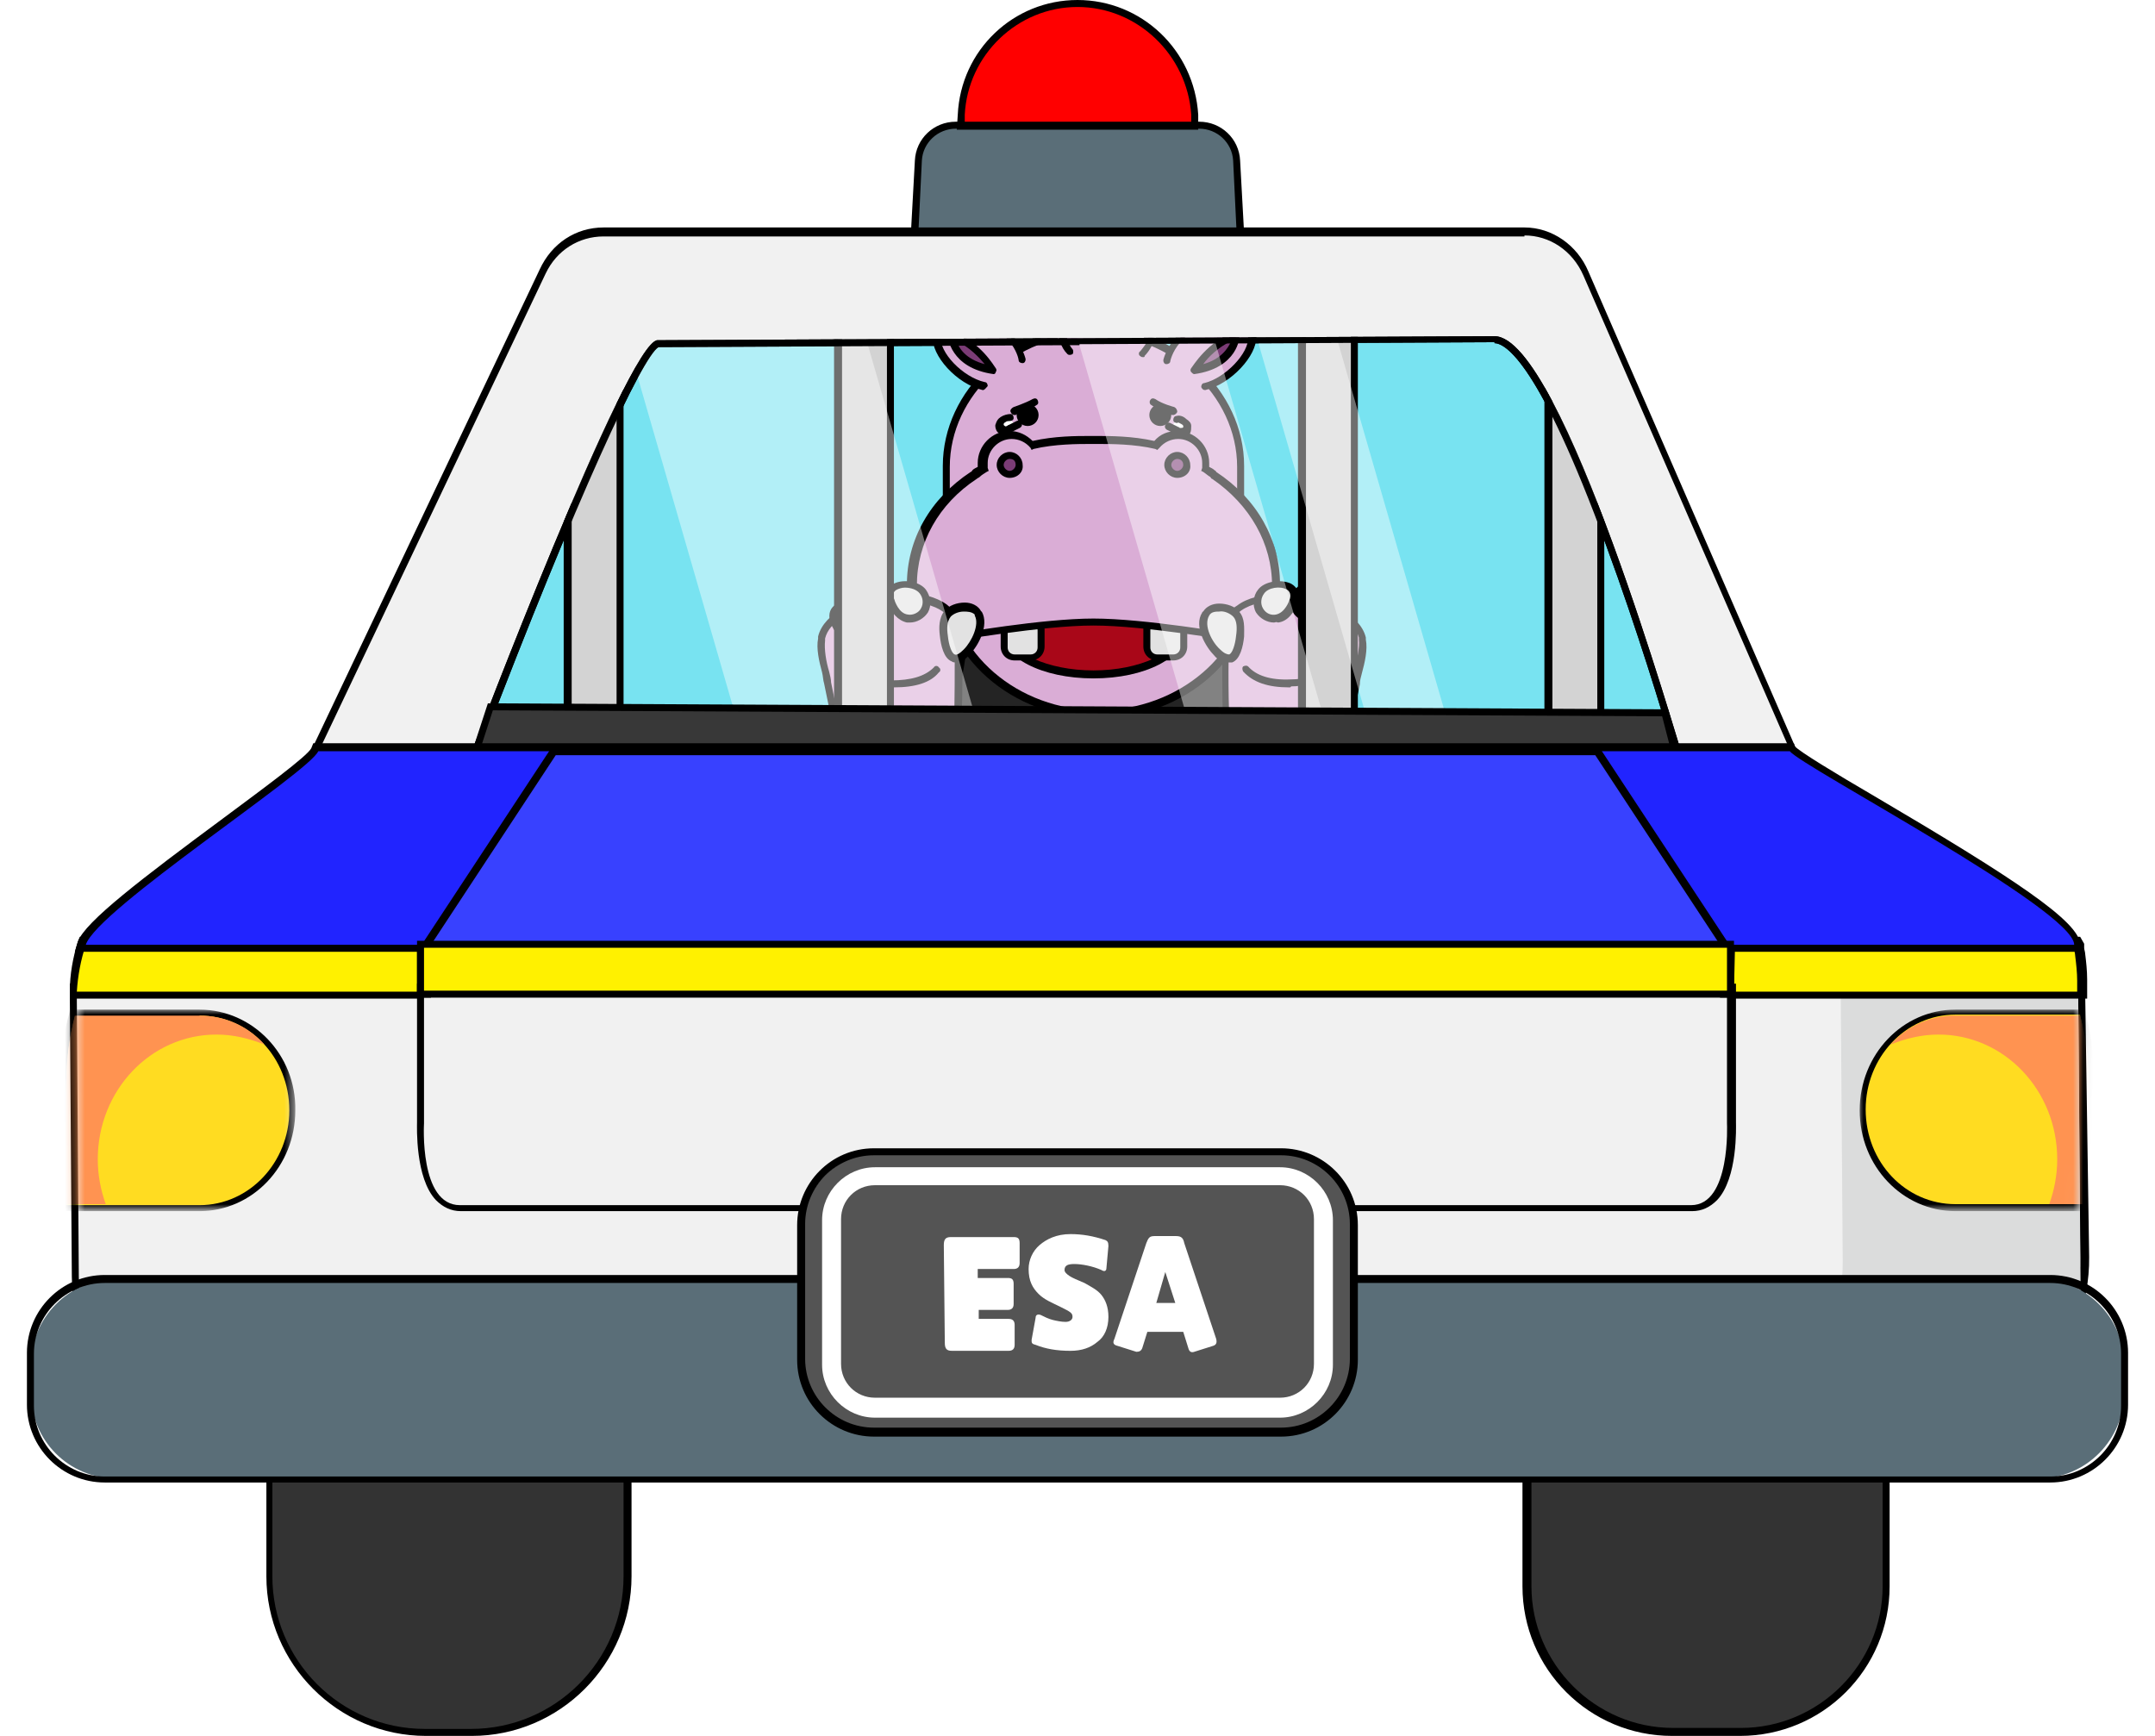 <?xml version="1.0" encoding="utf-8"?>
<!-- Generator: Adobe Illustrator 26.0.3, SVG Export Plug-In . SVG Version: 6.00 Build 0)  -->
<svg version="1.1" id="레이어_1" xmlns="http://www.w3.org/2000/svg" xmlns:xlink="http://www.w3.org/1999/xlink" x="0px"
	 y="0px" viewBox="0 0 216 174" style="enable-background:new 0 0 216 174;" xml:space="preserve">
<style type="text/css">
	.st0{fill:#5A6E78;}
	.st1{fill:#FF0000;}
	.st2{fill:#F1F1F1;}
	.st3{fill:#333333;}
	.st4{fill:#CBCBCB;}
	.st5{fill:#DBDCDC;}
	.st6{fill:#1100FF;}
	.st7{fill:#0B00CE;}
	.st8{fill:#FFDC21;}
	.st9{fill:#FFF100;}
	.st10{filter:url(#Adobe_OpacityMaskFilter);}
	.st11{fill:#FFFFFF;}
	.st12{mask:url(#SVGID_1_);}
	.st13{fill:#FF9351;}
	.st14{filter:url(#Adobe_OpacityMaskFilter_00000086651291473104916290000000210663484566195389_);}
	.st15{mask:url(#SVGID_00000098924424289559748450000003242780849395786880_);}
	.st16{fill:#78E3F1;}
	.st17{clip-path:url(#SVGID_00000176034178548296337400000005322993916807840657_);}
	.st18{fill:#DAADD6;}
	.st19{fill:#E2E2E2;}
	.st20{fill:#242424;}
	.st21{fill:#A90718;}
	.st22{fill:#7B3C76;}
	.st23{fill:#D8D8D8;}
	.st24{fill:#D3D3D3;}
	.st25{opacity:0.43;clip-path:url(#SVGID_00000176034178548296337400000005322993916807840657_);}
	.st26{fill:#383838;}
	.st27{fill:#2124FF;stroke:#000000;stroke-width:0.748;stroke-miterlimit:10;}
	.st28{fill:#2124FF;}
	.st29{fill:#3841FF;}
	.st30{fill:#545454;}
</style>
<g>
	<g>
		<path class="st0" d="M124.4,24.8H91.6l0.4-8.7c0.1-2,1.7-3.6,3.7-3.6h24.4c2,0,3.6,1.6,3.7,3.6L124.4,24.8z"/>
		<path d="M124.8,25.2H91.2l0.5-9.1c0.1-2.2,1.9-3.9,4.1-3.9h24.4c2.2,0,4,1.7,4.1,3.9L124.8,25.2z M92,24.4h32l-0.4-8.3
			c-0.1-1.8-1.6-3.2-3.4-3.2H95.8c-1.8,0-3.3,1.4-3.4,3.2L92,24.4z"/>
	</g>
	<g>
		<path class="st1" d="M119.7,12.6H96.3l0.1-1.1c0.3-6.2,5.5-11.1,11.7-11.1h0c6.2,0,11.4,4.9,11.7,11.1L119.7,12.6z"/>
		<path d="M120.1,13H95.9l0.1-1.5C96.3,5,101.6,0,108,0c6.4,0,11.7,5,12.1,11.5L120.1,13z M96.7,12.2h22.7l0-0.7
			C119,5.5,114,0.7,108,0.7S97,5.5,96.7,11.5L96.7,12.2z"/>
	</g>
</g>
<g>
	<path class="st2" d="M31.3,75.7l23-48.5c1.2-2.4,3.5-4,6.1-4h92.3c2.7,0,5.1,1.6,6.2,4.2l21,48.3H31.3z"/>
	<path d="M152.8,23.6c2.5,0,4.8,1.5,5.9,4l20.8,47.8H31.9l22.8-48c1.1-2.3,3.3-3.7,5.8-3.7H152.8 M152.8,22.8H60.5
		c-2.8,0-5.2,1.6-6.4,4.2L31.3,75L30.7,76h1.2h147.5h1.1l-0.5-1l-20.8-47.8C158.1,24.6,155.6,22.8,152.8,22.8L152.8,22.8z"/>
</g>
<g>
	<g>
		<path class="st3" d="M168.6,173.6h5c8.6,0,15.5-6.9,15.5-15.5v-39.8c0-8.6-6.9-15.5-15.5-15.5h-5c-8.6,0-15.5,6.9-15.5,15.5v39.8
			C153.1,166.7,160,173.6,168.6,173.6z"/>
		<path d="M174.4,174h-6.8c-8.3,0-15-6.7-15-15v-41.6c0-8.3,6.7-15,15-15h6.8c8.3,0,15,6.7,15,15V159
			C189.4,167.3,182.7,174,174.4,174z M167.7,103.2c-7.8,0-14.2,6.4-14.2,14.2V159c0,7.8,6.4,14.2,14.2,14.2h6.8
			c7.8,0,14.2-6.4,14.2-14.2v-41.6c0-7.8-6.4-14.2-14.2-14.2H167.7z"/>
	</g>
	<g>
		<path class="st3" d="M42.5,173.6h5c8.6,0,15.5-6.9,15.5-15.5v-39.8c0-8.6-6.9-15.5-15.5-15.5h-5c-8.6,0-15.5,6.9-15.5,15.5v39.8
			C27,166.7,33.9,173.6,42.5,173.6z"/>
		<path d="M47.3,174h-4.6c-8.8,0-16-7.2-16-16v-39.5c0-8.8,7.2-16,16-16h4.6c8.8,0,16,7.2,16,16V158C63.3,166.8,56.1,174,47.3,174z
			 M42.6,103.2c-8.4,0-15.3,6.8-15.3,15.3V158c0,8.4,6.8,15.3,15.3,15.3h4.6c8.4,0,15.3-6.8,15.3-15.3v-39.5
			c0-8.4-6.8-15.3-15.3-15.3H42.6z"/>
	</g>
</g>
<g id="policecar_6_">
	<g id="car_7_">
		<g>
			<g>
				<g>
					<g>
						<g>
							<g>
								<g>
									<g>
										<g>
											<g>
												<g>
													<g>
														<path class="st2" d="M23.3,144.4c-8.6,0-15.7-7.4-15.8-16.4l-0.2-27.8c0-0.3,0-0.5,0-0.8l0-0.4h201.3l0.2,27.1
															c0.1,9.1-7,16.6-15.7,16.7l-21.5,0.3l-9.8,0.1l-117.5,1L23.3,144.4z"/>
													</g>
												</g>
											</g>
										</g>
									</g>
								</g>
							</g>
						</g>
						<g>
							<g>
								<g>
									<g>
										<g>
											<g>
												<g>
													<g>
														<path d="M208.3,99.4l0.2,26.7c0.1,8.9-6.8,16.3-15.3,16.3l-21.6,0.3l-9.8,0.1l-107.8,0.9l-9.8,0.1L23.5,144
															c0,0-0.1,0-0.1,0C14.9,144,8,136.9,7.9,128l-0.2-27.8c0-0.3,0-0.5,0-0.8H208.3 M209,98.6h-0.7H7.7H7l0,0.7
															c0,0.3,0,0.5,0,0.8L7.2,128c0.1,9.3,7.3,16.8,16.2,16.8l0.1,0l20.9-0.3l9.8-0.1l107.8-0.9l9.8-0.1l21.6-0.3
															c8.9-0.1,16.1-7.7,16-17.1L209,99.4L209,98.6L209,98.6z"/>
													</g>
												</g>
											</g>
										</g>
									</g>
								</g>
							</g>
						</g>
					</g>
				</g>
				<g>
					<g>
						<g>
							<g>
								<g>
									<g>
										<g>
											<g>
												<g>
													<path class="st4" d="M208.3,98.9l0-0.6c0-0.9-0.1-1.7-0.2-2.6c0.1,0.8,0.2,1.7,0.2,2.6L208.3,98.9z"/>
												</g>
											</g>
										</g>
									</g>
								</g>
							</g>
						</g>
						<g>
							<g>
								<g>
									<g>
										<g>
											<g>
												<g>
													<path d="M207.9,98.9l0-0.6c0-0.8-0.1-1.7-0.2-2.5l0.7-0.1c0.1,0.9,0.2,1.8,0.2,2.6l0,0.6L207.9,98.9z"/>
												</g>
											</g>
										</g>
									</g>
								</g>
							</g>
						</g>
					</g>
					<g>
						<g>
							<g>
								<g>
									<g>
										<g>
											<g>
												<g>
													<path class="st5" d="M208.3,99.4h-23.8l0.2,27c0.1,8.9-6.8,16.3-15.3,16.3l33.3-0.4c3.3,0,5.9-2.9,5.9-6.3L208.3,99.4z
														"/>
												</g>
											</g>
										</g>
									</g>
								</g>
							</g>
						</g>
					</g>
					<g>
						<g>
							<g>
								<g>
									<g>
										<g>
											<g>
												<g>
													<path class="st4" d="M207.8,94.4c0,0.1,0.1,0.3,0.1,0.5C207.9,94.7,207.9,94.6,207.8,94.4z"/>
												</g>
											</g>
										</g>
									</g>
								</g>
							</g>
						</g>
						<g>
							<g>
								<g>
									<g>
										<g>
											<g>
												<g>
													<path d="M207.6,95c0-0.1-0.1-0.3-0.1-0.4l0.7-0.2c0,0.2,0.1,0.3,0.1,0.5L207.6,95z"/>
												</g>
											</g>
										</g>
									</g>
								</g>
							</g>
						</g>
					</g>
					<g>
						<g>
							<g>
								<g>
									<g>
										<g>
											<g>
												<g>
													<polygon class="st6" points="208.3,99.4 208.3,98.9 208.3,99.4 													"/>
												</g>
											</g>
										</g>
									</g>
								</g>
							</g>
						</g>
						<g>
							<g>
								<g>
									<g>
										<g>
											<g>
												<g>
													
														<rect x="207.9" y="98.9" transform="matrix(1 -7.352742e-03 7.352742e-03 1 -0.723 1.534)" width="0.7" height="0.5"/>
												</g>
											</g>
										</g>
									</g>
								</g>
							</g>
						</g>
					</g>
					<g>
						<g>
							<g>
								<g>
									<g>
										<g>
											<g>
												<g>
													<path class="st6" d="M207.9,94.9c0.1,0.3,0.1,0.5,0.2,0.8C208,95.4,208,95.2,207.9,94.9z"/>
												</g>
											</g>
										</g>
									</g>
								</g>
							</g>
						</g>
						<g>
							<g>
								<g>
									<g>
										<g>
											<g>
												<g>
													<path d="M207.7,95.8c0-0.3-0.1-0.5-0.1-0.8l0.7-0.2c0.1,0.3,0.1,0.6,0.2,0.8L207.7,95.8z"/>
												</g>
											</g>
										</g>
									</g>
								</g>
							</g>
						</g>
					</g>
					<g>
						<g>
							<g>
								<g>
									<g>
										<g>
											<g>
												<g>
													<g>
														<path class="st7" d="M208.1,95.7C208.1,95.7,208.1,95.7,208.1,95.7c0,0,0,0.1,0,0.1C208.1,95.8,208.1,95.8,208.1,95.7
															z"/>
													</g>
												</g>
											</g>
										</g>
									</g>
								</g>
							</g>
							<g>
								<g>
									<g>
										<g>
											<g>
												<g>
													<g>
														<polygon points="207.7,95.9 207.7,95.7 208,95.7 208.4,95.6 208.5,95.8 														"/>
													</g>
												</g>
											</g>
										</g>
									</g>
								</g>
							</g>
						</g>
						<g>
							<g>
								<g>
									<g>
										<g>
											<g>
												<g>
													<g>
														<path class="st7" d="M208.3,97.5c0,0.3,0,0.5,0,0.8C208.3,98,208.3,97.8,208.3,97.5z"/>
													</g>
												</g>
											</g>
										</g>
									</g>
								</g>
							</g>
							<g>
								<g>
									<g>
										<g>
											<g>
												<g>
													<g>
														<path d="M207.9,98.3c0-0.3,0-0.5,0-0.8v0c0,0,0,0,0,0l0.7,0c0,0,0,0,0,0l0,0c0,0,0,0,0,0c0,0.3,0,0.5,0,0.8
															c0,0,0,0,0,0L207.9,98.3z"/>
													</g>
												</g>
											</g>
										</g>
									</g>
								</g>
							</g>
						</g>
						<g>
							<g>
								<g>
									<g>
										<g>
											<g>
												<g>
													<g>
														<path class="st7" d="M208.2,96.7c0,0.2,0,0.3,0,0.5C208.2,97,208.2,96.9,208.2,96.7z"/>
													</g>
												</g>
											</g>
										</g>
									</g>
								</g>
							</g>
							<g>
								<g>
									<g>
										<g>
											<g>
												<g>
													<g>
														<path d="M207.9,97.2c0-0.1,0-0.3,0-0.4l0.7-0.1c0,0.2,0,0.3,0,0.5L207.9,97.2z"/>
													</g>
												</g>
											</g>
										</g>
									</g>
								</g>
							</g>
						</g>
						<g>
							<g>
								<g>
									<g>
										<g>
											<g>
												<g>
													<g>
														<path class="st7" d="M207.9,94.9C207.9,94.9,207.9,94.9,207.9,94.9c0,0,0,0.1,0,0.1C207.9,95,207.9,94.9,207.9,94.9z"
															/>
													</g>
												</g>
											</g>
										</g>
									</g>
								</g>
							</g>
							<g>
								<g>
									<g>
										<g>
											<g>
												<g>
													<g>
														<polygon points="207.6,95.1 207.5,94.9 208.3,94.8 208.3,94.9 208.3,94.9 208.3,95 														"/>
													</g>
												</g>
											</g>
										</g>
									</g>
								</g>
							</g>
						</g>
						<g>
							<g>
								<g>
									<g>
										<g>
											<g>
												<g>
													<g>
														<path class="st8" d="M207.9,94.7L207.9,94.7c0,0.1,0,0.1,0,0.2C207.9,94.8,207.9,94.7,207.9,94.7z"/>
													</g>
												</g>
											</g>
										</g>
									</g>
								</g>
							</g>
							<g>
								<g>
									<g>
										<g>
											<g>
												<g>
													<g>
														<polygon points="207.9,95.1 207.9,95.1 207.9,94.9 207.5,94.9 207.4,94.4 208.2,94.3 208.3,94.8 207.9,94.9 
																													"/>
													</g>
												</g>
											</g>
										</g>
									</g>
								</g>
							</g>
						</g>
						<g>
							<g>
								<g>
									<g>
										<g>
											<g>
												<g>
													<g>
														<path class="st8" d="M207.9,95c0,0.2,0.1,0.5,0.1,0.7C208,95.5,208,95.3,207.9,95z"/>
													</g>
												</g>
											</g>
										</g>
									</g>
								</g>
							</g>
							<g>
								<g>
									<g>
										<g>
											<g>
												<g>
													<g>
														<path d="M207.7,95.8C207.7,95.8,207.7,95.8,207.7,95.8L207.7,95.8C207.7,95.8,207.7,95.8,207.7,95.8
															c0-0.2-0.1-0.5-0.1-0.7l0.7-0.1c0,0.2,0.1,0.5,0.1,0.7l0,0L207.7,95.8z"/>
													</g>
												</g>
											</g>
										</g>
									</g>
								</g>
							</g>
						</g>
						<g>
							<g>
								<g>
									<g>
										<g>
											<g>
												<g>
													<g>
														<path class="st8" d="M208.1,95.9c0,0.3,0.1,0.6,0.1,0.9C208.2,96.4,208.1,96.1,208.1,95.9z"/>
													</g>
												</g>
											</g>
										</g>
									</g>
								</g>
							</g>
							<g>
								<g>
									<g>
										<g>
											<g>
												<g>
													<g>
														<path d="M207.8,96.8c0-0.3-0.1-0.6-0.1-0.9l0.7-0.1c0,0.3,0.1,0.6,0.1,0.9L207.8,96.8z"/>
													</g>
												</g>
											</g>
										</g>
									</g>
								</g>
							</g>
						</g>
						<g>
							<g>
								<g>
									<g>
										<g>
											<g>
												<g>
													<g>
														<polygon class="st8" points="208.3,99.4 208.3,98.3 208.3,98.9 														"/>
													</g>
												</g>
											</g>
										</g>
									</g>
								</g>
							</g>
							<g>
								<g>
									<g>
										<g>
											<g>
												<g>
													<g>
														
															<rect x="207.9" y="98.3" transform="matrix(1 -7.829738e-03 7.829738e-03 1 -0.767 1.634)" width="0.7" height="1.1"/>
													</g>
												</g>
											</g>
										</g>
									</g>
								</g>
							</g>
						</g>
						<g>
							<g>
								<g>
									<g>
										<g>
											<g>
												<g>
													<g>
														<path class="st8" d="M208.2,97.2c0,0.1,0,0.2,0,0.3C208.3,97.4,208.3,97.3,208.2,97.2z"/>
													</g>
												</g>
											</g>
										</g>
									</g>
								</g>
							</g>
							<g>
								<g>
									<g>
										<g>
											<g>
												<g>
													<g>
														<polygon points="207.9,97.5 207.9,97.2 208.6,97.1 208.6,97.5 														"/>
													</g>
												</g>
											</g>
										</g>
									</g>
								</g>
							</g>
						</g>
						<g>
							<g>
								<g>
									<g>
										<g>
											<g>
												<g>
													<g>
														<g>
															<path class="st9" d="M7.3,99.7l0-0.4c0.1-1.6,0.4-3.2,0.9-4.8l0.1-0.3h199.9l0.1,0.3l0,0.2l0,0l0,0.1
																c0,0.2,0.1,0.4,0.1,0.7c0.1,0.9,0.2,1.8,0.2,2.6l0,1.5H7.3z"/>
														</g>
													</g>
												</g>
											</g>
										</g>
									</g>
								</g>
							</g>
							<g>
								<g>
									<g>
										<g>
											<g>
												<g>
													<g>
														<g>
															<path d="M207.9,94.7c0,0.1,0,0.1,0,0.2c0,0,0,0,0,0c0,0.1,0,0.1,0,0.2c0,0,0,0,0,0c0,0.2,0.1,0.5,0.1,0.7
																c0,0,0,0,0,0c0,0,0,0,0,0c0.1,0.8,0.2,1.7,0.2,2.5l0,1.1h-23.8H7.7c0.1-1.6,0.4-3.2,0.9-4.7H184H207.9L207.9,94.7
																 M208.5,93.9h-0.6h0H184H8.6H8l-0.2,0.5C7.3,96,7,97.7,7,99.3l0,0.8h0.8h176.8h23.8h0.8l0-0.8l0-1.1
																c0-0.9-0.1-1.8-0.2-2.6l0,0c0-0.2-0.1-0.4-0.1-0.6v0l0-0.1l0,0c0,0,0-0.1,0-0.1l0-0.1c0,0,0-0.1,0-0.1L208.5,93.9
																L208.5,93.9z"/>
														</g>
													</g>
												</g>
											</g>
										</g>
									</g>
								</g>
							</g>
						</g>
					</g>
				</g>
				<defs>
					<filter id="Adobe_OpacityMaskFilter" filterUnits="userSpaceOnUse" x="6" y="101.2" width="23.7" height="20.2">
						<feColorMatrix  type="matrix" values="1 0 0 0 0  0 1 0 0 0  0 0 1 0 0  0 0 0 1 0"/>
					</filter>
				</defs>
				<mask maskUnits="userSpaceOnUse" x="6" y="101.2" width="23.7" height="20.2" id="SVGID_1_">
					<g class="st10">
						<path class="st11" d="M178.6,73.8L178.4,52c-0.1-16.5-13-29.8-28.8-29.7l-68.2,0.6c-15.8,0.1-28.4,13.6-28.3,30.2l0.2,21.8
							c0,3.6-2.4,6.6-5.8,7.2l-27,4.7c-7.5,1.3-13,8.1-12.9,16.1l0.2,27.8c0.1,8.9,7,16.1,15.6,16.1l30.5-0.3l9.8-0.1l105.6-0.9
							l9.8-0.1l30.5-0.3c8.5-0.1,15.4-7.4,15.3-16.3l-0.2-27.8c-0.1-8-5.7-14.7-13.2-15.9l-27-4.2C181.1,80.4,178.6,77.4,178.6,73.8
							z"/>
					</g>
				</mask>
				<g class="st12">
					<g>
						<g>
							<g>
								<g>
									<g>
										<g>
											<g>
												<g>
													<g>
														<g>
															<path class="st8" d="M6.3,121.1v-0.3c0-2.1,0-3.9,0-5.4c0-7.9,0-9.8,0.9-13.6l0.1-0.2H20c5.1,0,9.3,4.4,9.3,9.8
																s-4.2,9.8-9.3,9.8H6.3z"/>
														</g>
													</g>
												</g>
											</g>
										</g>
									</g>
								</g>
							</g>
							<g>
								<g>
									<g>
										<g>
											<g>
												<g>
													<g>
														<g>
															<path d="M20,101.8c5,0,9,4.2,9,9.5c0,5.2-4,9.5-9,9.5H6.6c0-12.6-0.2-14.4,0.9-18.9H20 M20,101.2H7.5H7l-0.1,0.5
																c-1,3.8-1,5.7-0.9,13.7c0,1.6,0,3.3,0,5.4v0.6h0.6H20c5.3,0,9.6-4.5,9.6-10.1C29.7,105.7,25.3,101.2,20,101.2
																L20,101.2z"/>
														</g>
													</g>
												</g>
											</g>
										</g>
									</g>
								</g>
							</g>
						</g>
					</g>
					<g>
						<g>
							<g>
								<g>
									<g>
										<g>
											<g>
												<g>
													<g>
														<path class="st13" d="M9.8,116.2c0-6.9,5.3-12.5,11.9-12.5c1.7,0,3.3,0.4,4.8,1c-1.6-1.8-3.9-2.9-6.5-2.9H7.5
															c-1.1,4.5-0.9,6.3-0.9,18.9h4C10.1,119.3,9.8,117.8,9.8,116.2z"/>
													</g>
												</g>
											</g>
										</g>
									</g>
								</g>
							</g>
						</g>
					</g>
				</g>
				<defs>
					
						<filter id="Adobe_OpacityMaskFilter_00000104665378131159970270000003525497523788379032_" filterUnits="userSpaceOnUse" x="186.3" y="101.2" width="23.7" height="20.2">
						<feColorMatrix  type="matrix" values="1 0 0 0 0  0 1 0 0 0  0 0 1 0 0  0 0 0 1 0"/>
					</filter>
				</defs>
				
					<mask maskUnits="userSpaceOnUse" x="186.3" y="101.2" width="23.7" height="20.2" id="SVGID_00000098188897595947073310000015229198486248757125_">
					<g style="filter:url(#Adobe_OpacityMaskFilter_00000104665378131159970270000003525497523788379032_);">
						<path class="st11" d="M37.4,73.8L37.6,52c0.1-16.5,13-29.8,28.8-29.7l68.2,0.6c15.8,0.1,28.4,13.6,28.3,30.2l-0.2,21.8
							c0,3.6,2.4,6.6,5.8,7.2l27,4.7c7.5,1.3,13,8.1,12.9,16.1l-0.2,27.8c-0.1,8.9-7,16.1-15.6,16.1l-30.5-0.3l-9.8-0.1l-105.6-0.9
							l-9.8-0.1l-30.5-0.3c-8.5-0.1-15.4-7.4-15.3-16.3l0.2-27.8C-8.6,93-3,86.3,4.5,85.1l27-4.2C34.9,80.4,37.4,77.4,37.4,73.8z"/>
					</g>
				</mask>
				<g style="mask:url(#SVGID_00000098188897595947073310000015229198486248757125_);">
					<g>
						<g>
							<g>
								<g>
									<g>
										<g>
											<g>
												<g>
													<g>
														<g>
															<path class="st8" d="M196,121.1c-5.1,0-9.3-4.4-9.3-9.8s4.2-9.8,9.3-9.8h12.7l0.1,0.2c1,3.8,1,5.7,0.9,13.6
																c0,1.6,0,3.3,0,5.4v0.3H196z"/>
														</g>
													</g>
												</g>
											</g>
										</g>
									</g>
								</g>
							</g>
							<g>
								<g>
									<g>
										<g>
											<g>
												<g>
													<g>
														<g>
															<path d="M208.5,101.8c1.1,4.5,0.9,6.3,0.9,18.9H196c-5,0-9-4.2-9-9.5c0-5.2,4-9.5,9-9.5H208.5 M209,101.2h-0.5H196
																c-5.3,0-9.6,4.5-9.6,10.1c0,5.6,4.3,10.1,9.6,10.1h13.4h0.6v-0.6c0-2.1,0-3.9,0-5.4c0-7.9,0-9.8-0.9-13.7L209,101.2
																L209,101.2z"/>
														</g>
													</g>
												</g>
											</g>
										</g>
									</g>
								</g>
							</g>
						</g>
					</g>
					<g>
						<g>
							<g>
								<g>
									<g>
										<g>
											<g>
												<g>
													<g>
														<path class="st13" d="M206.2,116.2c0-6.9-5.3-12.5-11.9-12.5c-1.7,0-3.3,0.4-4.8,1c1.6-1.8,3.9-2.9,6.5-2.9h12.5
															c1.1,4.5,0.9,6.3,0.9,18.9h-4C205.9,119.3,206.2,117.8,206.2,116.2z"/>
													</g>
												</g>
											</g>
										</g>
									</g>
								</g>
							</g>
						</g>
					</g>
				</g>
			</g>
		</g>
		<g>
			<g>
				<g>
					<g>
						<g>
							<g>
								<g>
									<g>
										<g>
											<path class="st0" d="M11.7,148.2h192.6c4.8,0,8.6-3.9,8.6-8.6v-2.8c0-4.8-3.9-8.6-8.6-8.6H11.7c-4.8,0-8.6,3.9-8.6,8.6
												v2.8C3.1,144.4,6.9,148.2,11.7,148.2z"/>
										</g>
									</g>
								</g>
							</g>
						</g>
					</g>
				</g>
				<g>
					<g>
						<g>
							<g>
								<g>
									<g>
										<g>
											<path d="M205.5,148.6h-195c-4.3,0-7.8-3.5-7.8-7.8v-5.2c0-4.3,3.5-7.8,7.8-7.8h195c4.3,0,7.8,3.5,7.8,7.8v5.2
												C213.3,145.1,209.8,148.6,205.5,148.6z M10.5,128.6c-3.9,0-7.1,3.2-7.1,7.1v5.2c0,3.9,3.2,7.1,7.1,7.1h195
												c3.9,0,7.1-3.2,7.1-7.1v-5.2c0-3.9-3.2-7.1-7.1-7.1H10.5z"/>
										</g>
									</g>
								</g>
							</g>
						</g>
					</g>
				</g>
			</g>
		</g>
		<g>
			<g>
				<g>
					<g>
						<g>
							<g>
								<g>
									<g>
										<g>
											<path class="st16" d="M113.9,74.9l-4.1,0v0H47.8C55.2,55.4,64,34.7,65.9,34.5l41.9-0.2l0-0.1l42-0.2
												c5.3,0,14.8,29,18.1,40.8H113.9z"/>
										</g>
									</g>
								</g>
							</g>
						</g>
					</g>
				</g>
			</g>
			<g>
				<g>
					<g>
						<g>
							<g>
								<g>
									<g>
										<g>
											<path d="M149.8,33.7v0.7c1.1,0,4.5,2,11.2,20.3c3.1,8.4,5.7,17,6.5,19.8h-53.5l-3.8,0l-0.8,0l0,0l-61,0
												c9.4-24.6,16-38.8,17.6-39.7l41.4-0.2l0.8,0l0-0.1l41.6-0.2L149.8,33.7 M149.8,33.7C149.7,33.7,149.7,33.7,149.8,33.7
												l-42.4,0.2l0,0l-41.5,0.2c-3,0.1-18.6,41.2-18.6,41.2l62.9,0l0,0l3.8,0h54.5C168.4,75.3,156.6,33.7,149.8,33.7
												L149.8,33.7z"/>
										</g>
									</g>
								</g>
							</g>
						</g>
					</g>
				</g>
			</g>
		</g>
	</g>
</g>
<g>
	<defs>
		<path id="SVGID_00000121958270922554891530000004533506199698901904_" d="M168.4,75.3c0,0-11.8-41.6-18.6-41.6l-42.4,0.2l0,0
			l-41.5,0.2c-3,0.1-18.6,41.2-18.6,41.2l62.9,0l0,0l3.8,0H168.4z"/>
	</defs>
	<clipPath id="SVGID_00000072999094866972960570000013936952159163006607_">
		<use xlink:href="#SVGID_00000121958270922554891530000004533506199698901904_"  style="overflow:visible;"/>
	</clipPath>
	<g style="clip-path:url(#SVGID_00000072999094866972960570000013936952159163006607_);">
		<g>
			<g>
				<g>
					<g>
						<g>
							<g>
								<g>
									<g>
										<g>
											<g>
												<g>
													<g>
														<path class="st18" d="M122.9,91.3c0,0,1.7,18.6,2.2,21.9c0.1,0.5,0.1,0.9,0,1.4c-0.5,1.3-4.2,1.7-5.4,1.7
															c-1.4,0-4.3,0-6-0.6c-0.5-0.2-0.8-0.6-0.9-1.1c-0.1-0.5-0.2-1.2-0.2-1.7c0-0.8,0-20,0-20L122.9,91.3z"/>
													</g>
												</g>
											</g>
										</g>
									</g>
								</g>
							</g>
							<g>
								<g>
									<g>
										<g>
											<g>
												<g>
													<g>
														<path d="M119.5,116.6c-1.5,0-4.2,0-5.9-0.6c-0.6-0.2-1-0.7-1.2-1.4c-0.1-0.5-0.2-1.2-0.2-1.7c0-0.8,0-20,0-20v-0.3
															l10.7-1.7l0.1,0.4l0.4,0c0,0.1,1.7,18.5,2.2,21.9c0.1,0.5,0.1,1.1-0.1,1.6c-0.7,1.8-5.7,1.9-5.7,1.9h-0.1
															C119.5,116.6,119.5,116.6,119.5,116.6z M112.9,93.2c0,2.5,0,18.9,0,19.7c0,0.3,0.1,0.9,0.2,1.6
															c0.1,0.4,0.3,0.7,0.7,0.8c1.6,0.6,4.3,0.6,5.8,0.6h0.1c1.6,0,4.7-0.5,5-1.4c0.1-0.3,0.1-0.8,0-1.2
															c-0.3-1.8-0.8-7.6-1.3-12.2c-0.2-2.5-0.5-5-0.6-6.8c-0.1-1.3-0.2-2.1-0.2-2.6L112.9,93.2z"/>
													</g>
												</g>
											</g>
										</g>
									</g>
								</g>
							</g>
						</g>
						<g>
							<g>
								<g>
									<g>
										<g>
											<g>
												<g>
													<g>
														<path class="st19" d="M121.5,116c0-0.5,0-0.9,0.1-1.4c0.1-0.4,0.1-0.7,0.3-1c0.3-0.6,0.9-1,1.5-0.8
															c0.4,0.1,0.7,0.6,0.8,1c0.1,0.4,0.1,0.9,0.1,1.4c0,0-0.3,0.3-1.2,0.6C122,116,121.5,116,121.5,116z"/>
													</g>
												</g>
											</g>
										</g>
									</g>
								</g>
							</g>
							<g>
								<g>
									<g>
										<g>
											<g>
												<g>
													<g>
														<path d="M121.7,116.3c-0.1,0-0.2,0-0.2,0c-0.2,0-0.3-0.2-0.3-0.4l0-0.1c0-0.4,0-0.8,0.1-1.3c0.1-0.5,0.2-0.8,0.3-1.1
															c0.4-0.7,1.2-1.3,2-1c0.5,0.2,0.8,0.7,1,1.3c0.1,0.5,0.1,1,0.1,1.5c0,0.1,0,0.2-0.1,0.2c-0.1,0.1-0.4,0.4-1.4,0.7
															C122.4,116.3,122,116.3,121.7,116.3z M121.9,116L121.9,116L121.9,116z M121.5,116L121.5,116L121.5,116z M123.1,113.1
															c-0.3,0-0.7,0.3-0.9,0.7c-0.1,0.2-0.2,0.5-0.3,0.9c0,0.3-0.1,0.6-0.1,0.9c0.2,0,0.5-0.1,1-0.2c0.6-0.2,0.9-0.3,1-0.4
															c0-0.4,0-0.8-0.1-1.1c-0.1-0.4-0.3-0.7-0.5-0.8C123.2,113.1,123.1,113.1,123.1,113.1z"/>
													</g>
												</g>
											</g>
										</g>
									</g>
								</g>
							</g>
						</g>
						<g>
							<g>
								<g>
									<g>
										<g>
											<g>
												<g>
													<g>
														<path class="st19" d="M117.5,116.2c0-0.5,0-0.9-0.1-1.4c-0.1-0.4-0.1-0.7-0.3-1c-0.3-0.6-0.9-1-1.5-0.8
															c-0.4,0.1-0.7,0.6-0.8,1c-0.1,0.4-0.1,1.4-0.1,1.9c0,0,0.2,0.2,1.3,0.2C117.1,116.2,117.5,116.2,117.5,116.2z"/>
													</g>
												</g>
											</g>
										</g>
									</g>
								</g>
							</g>
							<g>
								<g>
									<g>
										<g>
											<g>
												<g>
													<g>
														<path d="M117.5,116.6C117.5,116.6,117.5,116.6,117.5,116.6c0,0-0.5,0-1.4-0.1c-1.1,0-1.4-0.2-1.5-0.3
															c-0.1-0.1-0.1-0.2-0.1-0.3c0-0.4,0-1.5,0.1-2c0.2-0.6,0.5-1.1,1-1.3c0.8-0.3,1.6,0.3,2,1c0.2,0.3,0.3,0.7,0.3,1.1
															c0.1,0.4,0.1,0.9,0.1,1.3l0,0.1c0,0.1,0,0.2-0.1,0.3C117.7,116.6,117.6,116.6,117.5,116.6z M115.2,115.7
															c0.1,0,0.4,0.1,1,0.1c0.5,0,0.8,0,1,0c0-0.3,0-0.6-0.1-0.9c-0.1-0.4-0.1-0.7-0.3-0.9c-0.2-0.4-0.7-0.8-1-0.6
															c-0.2,0.1-0.5,0.4-0.5,0.8C115.2,114.5,115.2,115.2,115.2,115.7z"/>
													</g>
												</g>
											</g>
										</g>
									</g>
								</g>
							</g>
						</g>
						<g>
							<g>
								<g>
									<g>
										<g>
											<g>
												<g>
													<g>
														<path class="st19" d="M118.3,116.2c0-0.5,0-0.9,0.1-1.4c0.1-0.4,0.1-0.7,0.3-1c0.3-0.6,0.9-1,1.5-0.8
															c0.4,0.1,0.7,0.6,0.8,1c0.1,0.4,0.2,1.6,0.1,2c0,0-0.1,0.1-1.1,0.2C118.9,116.3,118.3,116.2,118.3,116.2z"/>
													</g>
												</g>
											</g>
										</g>
									</g>
								</g>
							</g>
							<g>
								<g>
									<g>
										<g>
											<g>
												<g>
													<g>
														<path d="M119.1,116.6c-0.5,0-0.8,0-0.9,0c-0.2,0-0.3-0.2-0.3-0.4l0-0.1c0-0.4,0-0.8,0.1-1.3c0.1-0.5,0.2-0.8,0.3-1.1
															c0.4-0.7,1.2-1.3,2-1c0.5,0.2,0.8,0.7,1,1.3c0.1,0.5,0.2,1.7,0.1,2.2c0,0.1-0.1,0.2-0.2,0.3c-0.1,0-0.2,0.1-1.3,0.2
															C119.6,116.6,119.3,116.6,119.1,116.6z M118.6,116.2L118.6,116.2L118.6,116.2z M118.6,115.9c0.3,0,0.7,0,1.2,0
															c0.4,0,0.6-0.1,0.8-0.1c0-0.5,0-1.3-0.1-1.6c-0.1-0.4-0.3-0.7-0.5-0.8c-0.4-0.1-0.8,0.2-1,0.6
															c-0.1,0.2-0.2,0.5-0.3,0.9C118.6,115.2,118.6,115.6,118.6,115.9z"/>
													</g>
												</g>
											</g>
										</g>
									</g>
								</g>
							</g>
						</g>
						<g>
							<g>
								<g>
									<g>
										<g>
											<g>
												<g>
													<g>
														<path class="st18" d="M97.7,91.3c0,0-1.7,18.6-2.2,21.9c-0.1,0.5-0.1,0.9,0,1.4c0.5,1.3,4.2,1.7,5.4,1.7
															c1.4,0,4.3,0,6-0.6c0.5-0.2,0.8-0.6,0.9-1.1c0.1-0.5,0.2-1.2,0.2-1.7c0-0.8,0-20,0-20L97.7,91.3z"/>
													</g>
												</g>
											</g>
										</g>
									</g>
								</g>
							</g>
							<g>
								<g>
									<g>
										<g>
											<g>
												<g>
													<g>
														<path d="M101.2,116.6c0,0-0.1,0-0.1,0H101c0,0-5-0.1-5.7-1.9c-0.2-0.5-0.1-1-0.1-1.6c0.5-3.4,2.1-21.8,2.2-21.9l0.4,0
															l0.1-0.4l10.7,1.7l0,0.3c0,0,0,19.1,0,20c0,0.4-0.1,1-0.2,1.7c-0.1,0.6-0.6,1.2-1.2,1.4
															C105.4,116.6,102.7,116.6,101.2,116.6z M98.1,91.7c0,0.5-0.1,1.3-0.2,2.6c-0.2,1.8-0.4,4.2-0.6,6.8
															c-0.4,4.6-1,10.5-1.3,12.2c-0.1,0.4-0.1,0.8,0,1.2c0.4,0.9,3.5,1.4,5,1.4h0.1c1.5,0,4.2,0,5.8-0.6
															c0.4-0.1,0.6-0.4,0.7-0.8c0.1-0.7,0.2-1.3,0.2-1.6c0-0.8,0-17.1,0-19.7L98.1,91.7z"/>
													</g>
												</g>
											</g>
										</g>
									</g>
								</g>
							</g>
						</g>
						<g>
							<g>
								<g>
									<g>
										<g>
											<g>
												<g>
													<g>
														<path class="st20" d="M126.9,78.7c-1.2-5.1-2-5.8-3.3-13.1c-1.1-6.2-7.3-8.1-7.3-8.1c-4.8-1.1-12.4,0-12.4,0
															s-6.4,1.9-7.3,8.1c-0.9,6.2-2,8-3.3,13.1C92,83.9,93.8,98.4,110,98.4S128.1,83.9,126.9,78.7z"/>
													</g>
												</g>
											</g>
										</g>
									</g>
								</g>
							</g>
							<g>
								<g>
									<g>
										<g>
											<g>
												<g>
													<g>
														<path d="M110,98.7c-6.1,0-10.8-2-13.9-5.9c-3.8-4.8-4.1-11.1-3.3-14.2c0.5-1.9,0.9-3.3,1.3-4.7c0.7-2.3,1.4-4.4,2-8.4
															c0.9-6.4,7.5-8.4,7.6-8.4c0.4-0.1,7.8-1.1,12.6,0c0.1,0,6.5,2.1,7.6,8.4c0.8,4.6,1.4,6.6,2.1,8.6
															c0.4,1.2,0.8,2.5,1.2,4.4c0.7,3.1,0.5,9.4-3.3,14.2C120.8,96.8,116.1,98.7,110,98.7z M110.9,57.4
															c-3.6,0-7,0.5-7.1,0.5c0,0-6.1,1.9-7,7.8c-0.6,4-1.3,6.2-2,8.5c-0.4,1.4-0.9,2.8-1.3,4.7c-0.7,2.8-0.4,9,3.2,13.6
															c2.9,3.7,7.4,5.6,13.3,5.6c5.9,0,10.3-1.9,13.3-5.6c3.6-4.6,3.9-10.7,3.2-13.6c-0.5-1.9-0.8-3.2-1.2-4.4
															c-0.6-2.1-1.2-4.1-2.1-8.7c-1-5.9-7-7.8-7.1-7.8C114.6,57.5,112.7,57.4,110.9,57.4z"/>
													</g>
												</g>
											</g>
										</g>
									</g>
								</g>
							</g>
						</g>
						<g>
							<g>
								<g>
									<g>
										<g>
											<g>
												<g>
													<g>
														<path class="st18" d="M94.7,58c0,7.5,6.9,13.6,15.4,13.6s15.4-6.1,15.4-13.6H94.7z"/>
													</g>
												</g>
											</g>
										</g>
									</g>
								</g>
							</g>
							<g>
								<g>
									<g>
										<g>
											<g>
												<g>
													<g>
														<path d="M110.1,72c-8.7,0-15.8-6.3-15.8-14v-0.4h31.5V58C125.9,65.7,118.8,72,110.1,72z M95.1,58.3
															c0.2,7.1,6.9,12.9,15,12.9c8.1,0,14.8-5.8,15-12.9H95.1z"/>
													</g>
												</g>
											</g>
										</g>
									</g>
								</g>
							</g>
						</g>
						<g>
							<g>
								<g>
									<g>
										<g>
											<g>
												<g>
													<g>
														<ellipse class="st21" cx="109.6" cy="63.3" rx="8.9" ry="4.3"/>
													</g>
												</g>
											</g>
										</g>
									</g>
								</g>
							</g>
							<g>
								<g>
									<g>
										<g>
											<g>
												<g>
													<g>
														<path d="M109.6,68c-5.2,0-9.2-2.1-9.2-4.7s4.1-4.7,9.2-4.7c5.2,0,9.2,2.1,9.2,4.7S114.8,68,109.6,68z M109.6,59.4
															c-4.6,0-8.5,1.8-8.5,3.9c0,2.1,3.9,3.9,8.5,3.9c4.6,0,8.5-1.8,8.5-3.9C118.1,61.2,114.2,59.4,109.6,59.4z"/>
													</g>
												</g>
											</g>
										</g>
									</g>
								</g>
							</g>
						</g>
						<g>
							<g>
								<g>
									<g>
										<g>
											<g>
												<g>
													<g>
														<g>
															<path class="st19" d="M102.7,65.9h-0.5c-0.9,0-1.6-0.7-1.6-1.6v-0.6c0-0.9,0.7-1.6,1.6-1.6h0.5
																c0.9,0,1.6,0.7,1.6,1.6v0.6C104.3,65.2,103.6,65.9,102.7,65.9z"/>
														</g>
													</g>
												</g>
											</g>
										</g>
									</g>
								</g>
								<g>
									<g>
										<g>
											<g>
												<g>
													<g>
														<g>
															<path d="M103.3,66.2h-1.6c-0.8,0-1.4-0.6-1.4-1.4v-1.7c0-0.8,0.6-1.4,1.4-1.4h1.6c0.8,0,1.4,0.6,1.4,1.4v1.7
																C104.7,65.6,104.1,66.2,103.3,66.2z M101.7,62.5c-0.4,0-0.7,0.3-0.7,0.7v1.7c0,0.4,0.3,0.7,0.7,0.7h1.6
																c0.4,0,0.7-0.3,0.7-0.7v-1.7c0-0.4-0.3-0.7-0.7-0.7H101.7z"/>
														</g>
													</g>
												</g>
											</g>
										</g>
									</g>
								</g>
							</g>
							<g>
								<g>
									<g>
										<g>
											<g>
												<g>
													<g>
														<g>
															<path class="st19" d="M117,65.9h-0.5c-0.9,0-1.6-0.7-1.6-1.6v-0.6c0-0.9,0.7-1.6,1.6-1.6h0.5c0.9,0,1.6,0.7,1.6,1.6
																v0.6C118.6,65.2,117.9,65.9,117,65.9z"/>
														</g>
													</g>
												</g>
											</g>
										</g>
									</g>
								</g>
								<g>
									<g>
										<g>
											<g>
												<g>
													<g>
														<g>
															<path d="M117.6,66.2H116c-0.8,0-1.4-0.6-1.4-1.4v-1.7c0-0.8,0.6-1.4,1.4-1.4h1.6c0.8,0,1.4,0.6,1.4,1.4v1.7
																C119,65.6,118.4,66.2,117.6,66.2z M116,62.5c-0.4,0-0.7,0.3-0.7,0.7v1.7c0,0.4,0.3,0.7,0.7,0.7h1.6
																c0.4,0,0.7-0.3,0.7-0.7v-1.7c0-0.4-0.3-0.7-0.7-0.7H116z"/>
														</g>
													</g>
												</g>
											</g>
										</g>
									</g>
								</g>
							</g>
						</g>
						<g>
							<g>
								<g>
									<g>
										<g>
											<g>
												<g>
													<g>
														<path class="st18" d="M124.4,46.7c0-7.2-6.6-13.7-14.8-13.7s-14.8,6.4-14.8,13.7v6.9h29.5V46.7z"/>
													</g>
												</g>
											</g>
										</g>
									</g>
								</g>
							</g>
							<g>
								<g>
									<g>
										<g>
											<g>
												<g>
													<g>
														<path d="M124.8,54H94.5v-7.3c0-7.6,6.9-14,15.1-14c8.2,0,15.1,6.4,15.1,14V54z M95.2,53.3H124v-6.5
															c0-7.2-6.6-13.3-14.4-13.3c-7.8,0-14.4,6.1-14.4,13.3V53.3z"/>
													</g>
												</g>
											</g>
										</g>
									</g>
								</g>
							</g>
						</g>
						<g>
							<g>
								<g>
									<g>
										<g>
											<g>
												<g>
													<g>
														<path class="st18" d="M102.4,36.1c0,0-0.8-4-6-3.9s-1.3,5.7,2.1,6.5"/>
													</g>
												</g>
											</g>
										</g>
									</g>
								</g>
							</g>
							<g>
								<g>
									<g>
										<g>
											<g>
												<g>
													<g>
														<path d="M98.5,39.1C98.5,39.1,98.4,39.1,98.5,39.1c-2.6-0.6-5.2-3.5-5-5.4c0.1-0.7,0.5-1.8,2.9-1.9
															c5.5-0.1,6.4,4.2,6.4,4.2c0,0.2-0.1,0.4-0.3,0.4c-0.2,0-0.4-0.1-0.4-0.3c0-0.2-0.8-3.8-5.6-3.6
															c-0.9,0-2.1,0.2-2.2,1.2c-0.2,1.6,2.2,4.1,4.4,4.6c0.2,0,0.3,0.2,0.3,0.4C98.8,38.9,98.7,39.1,98.5,39.1z"/>
													</g>
												</g>
											</g>
										</g>
									</g>
								</g>
							</g>
						</g>
						<g>
							<g>
								<g>
									<g>
										<g>
											<g>
												<g>
													<g>
														<path class="st22" d="M99.6,37.1c0,0-1.5-2.7-4.2-3.5C95.4,33.7,95.5,36.5,99.6,37.1z"/>
													</g>
												</g>
											</g>
										</g>
									</g>
								</g>
							</g>
							<g>
								<g>
									<g>
										<g>
											<g>
												<g>
													<g>
														<path d="M99.6,37.5C99.6,37.5,99.5,37.5,99.6,37.5c-4.4-0.6-4.6-3.8-4.6-3.8c0-0.1,0-0.2,0.1-0.3
															c0.1-0.1,0.2-0.1,0.3-0.1c2.8,0.8,4.3,3.5,4.4,3.6c0.1,0.1,0.1,0.3,0,0.4C99.8,37.4,99.7,37.5,99.6,37.5z M95.9,34.2
															c0.2,0.7,0.9,1.8,2.8,2.3C98.2,35.9,97.2,34.8,95.9,34.2z"/>
													</g>
												</g>
											</g>
										</g>
									</g>
								</g>
							</g>
						</g>
						<g>
							<g>
								<g>
									<g>
										<g>
											<g>
												<g>
													<g>
														<path class="st18" d="M116.9,36.1c0,0,0.8-4,6-3.9c5.2,0.1,1.3,5.7-2.1,6.5"/>
													</g>
												</g>
											</g>
										</g>
									</g>
								</g>
							</g>
							<g>
								<g>
									<g>
										<g>
											<g>
												<g>
													<g>
														<path d="M120.8,39.1c-0.2,0-0.3-0.1-0.4-0.3c0-0.2,0.1-0.4,0.3-0.4c2.1-0.5,4.5-3,4.4-4.6c-0.1-0.9-1.2-1.2-2.2-1.2
															c-4.9-0.1-5.6,3.6-5.6,3.6c0,0.2-0.2,0.3-0.4,0.3c-0.2,0-0.3-0.2-0.3-0.4c0,0,0.9-4.3,6.4-4.2c2.4,0,2.8,1.2,2.9,1.9
															C126,35.6,123.4,38.5,120.8,39.1C120.8,39.1,120.8,39.1,120.8,39.1z"/>
													</g>
												</g>
											</g>
										</g>
									</g>
								</g>
							</g>
						</g>
						<g>
							<g>
								<g>
									<g>
										<g>
											<g>
												<g>
													<g>
														<path class="st18" d="M121.7,47.7c-0.1-0.1-0.5-0.3-0.9-0.6c0-0.2,0.1-0.4,0.1-0.6c0-1.5-1.2-2.8-2.8-2.8
															c-0.9,0-1.7,0.4-2.2,1.1c-2.4-0.6-5-0.5-6.2-0.5s-3.8-0.1-6.2,0.5c-0.5-0.7-1.3-1.1-2.2-1.1c-1.5,0-2.8,1.3-2.8,2.8
															c0,0.2,0,0.4,0.1,0.6c-0.5,0.3-0.8,0.5-0.9,0.6c-4.2,2.8-6.2,6.8-6.2,11v1.8c0,1.9,1.8,3.5,3.9,3.5
															c0,0,9.1-1.6,14.4-1.6c5.3,0,14.4,1.6,14.4,1.6c2.2,0,3.9-1.6,3.9-3.5v-1.8C127.9,54.6,125.9,50.5,121.7,47.7z"/>
													</g>
												</g>
											</g>
										</g>
									</g>
								</g>
							</g>
							<g>
								<g>
									<g>
										<g>
											<g>
												<g>
													<g>
														<path d="M124,64.3L124,64.3c-0.2,0-9.2-1.6-14.4-1.6c-5.2,0-14.2,1.6-14.3,1.6l-0.1,0c-2.4,0-4.3-1.7-4.3-3.9v-1.8
															c0-4.5,2.3-8.6,6.4-11.3c0.1,0,0.1-0.1,0.2-0.2c0.1-0.1,0.3-0.2,0.5-0.3c0-0.1,0-0.2,0-0.4c0-1.7,1.4-3.2,3.2-3.2
															c0.9,0,1.7,0.4,2.3,1c2.2-0.5,4.4-0.5,5.7-0.5l0.4,0l0.4,0c1.2,0,3.5,0,5.7,0.5c0.6-0.7,1.4-1,2.3-1
															c1.7,0,3.2,1.4,3.2,3.2c0,0.1,0,0.2,0,0.4c0.2,0.1,0.4,0.2,0.5,0.3c0.1,0.1,0.2,0.1,0.2,0.2l0,0
															c4.1,2.7,6.4,6.8,6.4,11.3v1.8C128.3,62.6,126.4,64.3,124,64.3z M109.6,62c5.1,0,13.8,1.5,14.4,1.6
															c1.9,0,3.5-1.4,3.5-3.1v-1.8c0-4.2-2.2-8.1-6-10.7c-0.1,0-0.1-0.1-0.2-0.2c-0.2-0.1-0.4-0.3-0.7-0.5l-0.2-0.1l0.1-0.3
															c0-0.2,0-0.3,0-0.5c0-1.3-1.1-2.4-2.4-2.4c-0.7,0-1.4,0.3-1.9,0.9l-0.2,0.2l-0.2-0.1c-2.1-0.5-4.5-0.5-5.7-0.5l-0.4,0
															l-0.4,0c-1.2,0-3.6,0-5.7,0.5l-0.2,0.1l-0.1-0.2c-0.5-0.6-1.2-0.9-1.9-0.9c-1.3,0-2.4,1.1-2.4,2.4c0,0.2,0,0.3,0,0.5
															l0.1,0.3l-0.2,0.1c-0.3,0.2-0.5,0.3-0.7,0.5c-0.1,0.1-0.2,0.1-0.3,0.2c-3.8,2.5-6,6.4-6,10.7v1.8
															c0,1.7,1.6,3.1,3.5,3.1C95.9,63.5,104.5,62,109.6,62z"/>
													</g>
												</g>
											</g>
										</g>
									</g>
								</g>
							</g>
						</g>
						<g>
							<g>
								<g>
									<g>
										<g>
											<g>
												<g>
													<g>
														<path class="st22" d="M119.7,37.1c0,0,1.5-2.7,4.2-3.5C123.9,33.7,123.8,36.5,119.7,37.1z"/>
													</g>
												</g>
											</g>
										</g>
									</g>
								</g>
							</g>
							<g>
								<g>
									<g>
										<g>
											<g>
												<g>
													<g>
														<path d="M119.7,37.5c-0.1,0-0.2-0.1-0.3-0.2c-0.1-0.1-0.1-0.3,0-0.4c0.1-0.1,1.7-2.8,4.4-3.6c0.1,0,0.2,0,0.3,0.1
															c0.1,0.1,0.1,0.2,0.1,0.3C124.3,33.7,124.1,36.9,119.7,37.5C119.7,37.5,119.7,37.5,119.7,37.5z M123.4,34.2
															c-1.3,0.6-2.3,1.6-2.8,2.3C122.4,36,123.1,34.9,123.4,34.2z"/>
													</g>
												</g>
											</g>
										</g>
									</g>
								</g>
							</g>
						</g>
						<g>
							<g>
								<g>
									<g>
										<g>
											<g>
												<g>
													<g>
														<circle class="st22" cx="101.2" cy="46.6" r="1"/>
													</g>
												</g>
											</g>
										</g>
									</g>
								</g>
							</g>
							<g>
								<g>
									<g>
										<g>
											<g>
												<g>
													<g>
														<path d="M101.2,47.9c-0.7,0-1.3-0.6-1.3-1.3c0-0.7,0.6-1.3,1.3-1.3s1.3,0.6,1.3,1.3C102.6,47.3,102,47.9,101.2,47.9z
															 M101.2,46c-0.3,0-0.6,0.3-0.6,0.6c0,0.3,0.3,0.6,0.6,0.6s0.6-0.3,0.6-0.6C101.8,46.2,101.6,46,101.2,46z"/>
													</g>
												</g>
											</g>
										</g>
									</g>
								</g>
							</g>
						</g>
						<g>
							<g>
								<g>
									<g>
										<g>
											<g>
												<g>
													<g>
														<circle class="st22" cx="118" cy="46.6" r="1"/>
													</g>
												</g>
											</g>
										</g>
									</g>
								</g>
							</g>
							<g>
								<g>
									<g>
										<g>
											<g>
												<g>
													<g>
														<path d="M118,47.9c-0.7,0-1.3-0.6-1.3-1.3c0-0.7,0.6-1.3,1.3-1.3c0.7,0,1.3,0.6,1.3,1.3
															C119.4,47.3,118.8,47.9,118,47.9z M118,46c-0.3,0-0.6,0.3-0.6,0.6c0,0.3,0.3,0.6,0.6,0.6c0.3,0,0.6-0.3,0.6-0.6
															C118.6,46.2,118.3,46,118,46z"/>
													</g>
												</g>
											</g>
										</g>
									</g>
								</g>
							</g>
						</g>
						<g>
							<g>
								<g>
									<g>
										<g>
											<g>
												<g>
													<g>
														<g>
															<circle cx="103" cy="41.6" r="1.1"/>
														</g>
													</g>
												</g>
											</g>
										</g>
									</g>
								</g>
							</g>
							<g>
								<g>
									<g>
										<g>
											<g>
												<g>
													<g>
														<g>
															<circle cx="116.3" cy="41.6" r="1.1"/>
														</g>
													</g>
												</g>
											</g>
										</g>
									</g>
								</g>
							</g>
						</g>
						<g>
							<g>
								<g>
									<g>
										<g>
											<g>
												<g>
													<g>
														<path class="st19" d="M99.1,116c0-0.5,0-0.9-0.1-1.4c-0.1-0.4-0.1-0.7-0.3-1c-0.3-0.6-0.9-1-1.5-0.8
															c-0.4,0.1-0.7,0.6-0.8,1c-0.1,0.4-0.1,0.9-0.1,1.4c0,0,0.3,0.3,1.2,0.6C98.6,116,99.1,116,99.1,116z"/>
													</g>
												</g>
											</g>
										</g>
									</g>
								</g>
							</g>
							<g>
								<g>
									<g>
										<g>
											<g>
												<g>
													<g>
														<path d="M98.9,116.3c-0.3,0-0.7,0-1.4-0.2c-1-0.3-1.4-0.6-1.4-0.7c-0.1-0.1-0.1-0.1-0.1-0.2c0-0.5-0.1-1,0.1-1.5
															c0.2-0.6,0.5-1.1,1-1.3c0.8-0.3,1.6,0.3,2,1c0.2,0.3,0.3,0.7,0.3,1.1c0.1,0.4,0.1,0.9,0.1,1.3v0.1
															c0,0.2-0.1,0.3-0.3,0.4C99.2,116.3,99.1,116.3,98.9,116.3z M99.1,116L99.1,116L99.1,116z M96.8,115
															c0.1,0.1,0.4,0.3,1,0.4c0.4,0.1,0.8,0.2,1,0.2c0-0.3,0-0.6-0.1-0.9c-0.1-0.4-0.1-0.7-0.3-0.9c-0.2-0.4-0.7-0.8-1-0.6
															c-0.2,0.1-0.5,0.4-0.5,0.8C96.8,114.2,96.8,114.6,96.8,115z"/>
													</g>
												</g>
											</g>
										</g>
									</g>
								</g>
							</g>
						</g>
						<g>
							<g>
								<g>
									<g>
										<g>
											<g>
												<g>
													<g>
														<path class="st19" d="M103.1,116.2c0-0.5,0-0.9,0.1-1.4c0.1-0.4,0.1-0.7,0.3-1c0.3-0.6,0.9-1,1.5-0.8
															c0.4,0.1,0.7,0.6,0.8,1c0.1,0.4,0.1,1.4,0.1,1.9c0,0-0.2,0.2-1.3,0.2C103.6,116.2,103.1,116.2,103.1,116.2z"/>
													</g>
												</g>
											</g>
										</g>
									</g>
								</g>
							</g>
							<g>
								<g>
									<g>
										<g>
											<g>
												<g>
													<g>
														<path d="M103.1,116.6c-0.1,0-0.2,0-0.3-0.1c-0.1-0.1-0.1-0.2-0.1-0.3v-0.1c0-0.4,0-0.8,0.1-1.3
															c0.1-0.5,0.2-0.8,0.3-1.1c0.4-0.7,1.2-1.3,2-1c0.5,0.2,0.8,0.7,1,1.3c0.1,0.5,0.1,1.6,0.1,2c0,0.1-0.1,0.2-0.1,0.3
															c-0.1,0.1-0.5,0.3-1.5,0.3C103.6,116.6,103.1,116.6,103.1,116.6C103.1,116.6,103.1,116.6,103.1,116.6z M103.5,116.2
															L103.5,116.2L103.5,116.2z M104.7,113.4c-0.3,0-0.7,0.3-0.9,0.7c-0.1,0.2-0.2,0.5-0.3,0.9c0,0.3-0.1,0.6-0.1,0.9
															c0.2,0,0.6,0,1,0c0.5,0,0.8-0.1,1-0.1c0-0.5,0-1.2-0.1-1.5c-0.1-0.4-0.3-0.7-0.5-0.8
															C104.8,113.4,104.7,113.4,104.7,113.4z"/>
													</g>
												</g>
											</g>
										</g>
									</g>
								</g>
							</g>
						</g>
						<g>
							<g>
								<g>
									<g>
										<g>
											<g>
												<g>
													<g>
														<path class="st19" d="M102.4,116.2c0-0.5,0-0.9-0.1-1.4c-0.1-0.4-0.1-0.7-0.3-1c-0.3-0.6-0.9-1-1.5-0.8
															c-0.4,0.1-0.7,0.6-0.8,1c-0.1,0.4-0.2,1.6-0.1,2c0,0,0.1,0.1,1.1,0.2C101.8,116.3,102.4,116.2,102.4,116.2z"/>
													</g>
												</g>
											</g>
										</g>
									</g>
								</g>
							</g>
							<g>
								<g>
									<g>
										<g>
											<g>
												<g>
													<g>
														<path d="M101.6,116.6c-0.2,0-0.5,0-0.9,0c-1.1-0.1-1.2-0.2-1.3-0.2c-0.1-0.1-0.2-0.2-0.2-0.3c0-0.5,0-1.7,0.1-2.2
															c0.2-0.6,0.5-1.1,1-1.3c0.8-0.3,1.6,0.3,2,1c0.2,0.3,0.3,0.7,0.3,1.1c0.1,0.4,0.1,0.9,0.1,1.3v0.1
															c0,0.2-0.1,0.3-0.3,0.4C102.4,116.6,102.1,116.6,101.6,116.6z M102.4,116.2L102.4,116.2L102.4,116.2z M100,115.8
															c0.1,0,0.4,0.1,0.8,0.1c0.6,0,1,0,1.2,0c0-0.3,0-0.6-0.1-1c-0.1-0.4-0.1-0.7-0.3-0.9c-0.2-0.4-0.7-0.8-1-0.6
															c-0.2,0.1-0.5,0.4-0.5,0.8C100,114.5,100,115.3,100,115.8z"/>
													</g>
												</g>
											</g>
										</g>
									</g>
								</g>
							</g>
						</g>
					</g>
					<g>
						<g>
							<g>
								<g>
									<g>
										<g>
											<g>
												<g>
													<path class="st18" d="M107.4,35.3c-0.7-0.7-0.9-1.8-0.8-2.8c0-0.4,0.1-0.9,0.2-1.3c0.2-0.4,0.5-0.7,1-0.8
														c0.5-0.1,0.9,0.1,1.3,0.5s0.5,0.8,0.7,1.2c0-0.5,0.4-0.9,0.8-1.1c0.4-0.2,0.9-0.3,1.4-0.2c0.2,0,0.3,0,0.5,0.1
														c0.5,0.3,0.3,1,0.4,1.6c0.6-0.5,1.5-0.7,2.1-0.3c0.5,0.3,0.7,1,0.5,1.6s-0.5,1.1-0.9,1.5"/>
												</g>
											</g>
										</g>
									</g>
								</g>
							</g>
						</g>
						<g>
							<g>
								<g>
									<g>
										<g>
											<g>
												<g>
													<path d="M114.6,35.8c-0.1,0-0.2,0-0.3-0.1c-0.2-0.1-0.2-0.4,0-0.5c0.3-0.4,0.7-0.8,0.8-1.4c0.1-0.4,0-1-0.4-1.2
														c-0.5-0.3-1.2-0.1-1.7,0.3c-0.1,0.1-0.2,0.1-0.4,0.1c-0.1,0-0.2-0.2-0.2-0.3c0-0.2,0-0.4-0.1-0.6c0-0.4,0-0.7-0.2-0.8
														c-0.1,0-0.2-0.1-0.3-0.1c-0.3,0-0.8,0-1.2,0.2c-0.3,0.2-0.6,0.5-0.6,0.8c0,0.2-0.1,0.3-0.3,0.3c-0.2,0-0.3-0.1-0.4-0.2
														c-0.2-0.4-0.4-0.8-0.7-1.1c-0.2-0.2-0.6-0.4-0.9-0.4c-0.3,0.1-0.5,0.3-0.7,0.6c-0.2,0.4-0.2,0.8-0.2,1.1
														c0,0.8,0.1,1.8,0.7,2.5c0.1,0.1,0.1,0.4,0,0.5c-0.2,0.1-0.4,0.1-0.5,0c-0.7-0.7-1-1.7-0.9-3c0-0.4,0.1-0.9,0.3-1.4
														c0.3-0.5,0.7-0.9,1.2-1c0.5-0.1,1.1,0.1,1.6,0.6c0.2,0.2,0.3,0.4,0.4,0.6c0.2-0.2,0.4-0.4,0.6-0.5
														c0.4-0.2,1-0.3,1.6-0.3c0.2,0,0.4,0.1,0.6,0.2c0.5,0.3,0.5,0.8,0.6,1.3c0.6-0.3,1.4-0.4,2,0c0.6,0.4,0.8,1.2,0.7,2
														c-0.2,0.7-0.6,1.3-1,1.7C114.8,35.7,114.7,35.8,114.6,35.8z"/>
												</g>
											</g>
										</g>
									</g>
								</g>
							</g>
						</g>
					</g>
					<g>
						<g>
							<g>
								<g>
									<g>
										<g>
											<g>
												<g>
													<path class="st18" d="M101.7,41.2c0,0,1.3-0.4,2-0.9"/>
												</g>
											</g>
										</g>
									</g>
								</g>
							</g>
						</g>
						<g>
							<g>
								<g>
									<g>
										<g>
											<g>
												<g>
													<path d="M101.7,41.6c-0.2,0-0.3-0.1-0.4-0.3c-0.1-0.2,0.1-0.4,0.3-0.5c0,0,1.2-0.4,1.9-0.8c0.2-0.1,0.4-0.1,0.5,0.1
														c0.1,0.2,0.1,0.4-0.1,0.5c-0.8,0.6-2.1,0.9-2.1,1C101.8,41.6,101.7,41.6,101.7,41.6z"/>
												</g>
											</g>
										</g>
									</g>
								</g>
							</g>
						</g>
					</g>
					<g>
						<g>
							<g>
								<g>
									<g>
										<g>
											<g>
												<g>
													<path class="st18" d="M117.6,41.2c0,0-1.3-0.4-2-0.9"/>
												</g>
											</g>
										</g>
									</g>
								</g>
							</g>
						</g>
						<g>
							<g>
								<g>
									<g>
										<g>
											<g>
												<g>
													<path d="M117.6,41.6c0,0-0.1,0-0.1,0c-0.1,0-1.3-0.4-2.1-1c-0.2-0.1-0.2-0.4-0.1-0.5c0.1-0.2,0.3-0.2,0.5-0.1
														c0.7,0.5,1.9,0.8,1.9,0.8c0.2,0.1,0.3,0.3,0.3,0.5C117.9,41.5,117.7,41.6,117.6,41.6z"/>
												</g>
											</g>
										</g>
									</g>
								</g>
							</g>
						</g>
					</g>
					<g>
						<g>
							<g>
								<g>
									<g>
										<g>
											<g>
												<g>
													<path class="st11" d="M118.1,42c0.3,0,0.5,0.1,0.7,0.2c0.2,0.1,0.3,0.3,0.4,0.4c0,0.1,0,0.3-0.1,0.4
														c-0.2,0.2-0.5,0.4-0.7,0.3c-0.1,0-0.2-0.1-0.3-0.1c-0.3-0.1-0.5-0.3-0.8-0.4"/>
												</g>
											</g>
										</g>
									</g>
								</g>
							</g>
						</g>
						<g>
							<g>
								<g>
									<g>
										<g>
											<g>
												<g>
													<path d="M118.5,43.7c-0.1,0-0.2,0-0.3,0c-0.1,0-0.3-0.1-0.4-0.2l-0.8-0.4c-0.2-0.1-0.3-0.3-0.2-0.5
														c0.1-0.2,0.3-0.3,0.5-0.2l0.8,0.4c0.1,0,0.1,0.1,0.2,0.1c0.1,0,0.3,0,0.3-0.1c0,0,0-0.1,0-0.1c0,0,0-0.1-0.2-0.2
														c-0.2-0.1-0.3-0.2-0.4-0.1c-0.2,0-0.4-0.1-0.4-0.3c0-0.2,0.1-0.4,0.3-0.4c0.3-0.1,0.7,0,1,0.3c0.3,0.2,0.5,0.4,0.5,0.7
														c0,0.2,0,0.5-0.1,0.7C119.2,43.6,118.9,43.7,118.5,43.7z"/>
												</g>
											</g>
										</g>
									</g>
								</g>
							</g>
						</g>
					</g>
					<g>
						<g>
							<g>
								<g>
									<g>
										<g>
											<g>
												<g>
													<path class="st11" d="M101.2,42c-0.3,0-0.5,0.1-0.7,0.2c-0.2,0.1-0.3,0.3-0.4,0.4c0,0.1,0,0.3,0.1,0.4
														c0.2,0.2,0.5,0.4,0.7,0.3c0.1,0,0.2-0.1,0.3-0.1c0.3-0.1,0.5-0.3,0.8-0.4"/>
												</g>
											</g>
										</g>
									</g>
								</g>
							</g>
						</g>
						<g>
							<g>
								<g>
									<g>
										<g>
											<g>
												<g>
													<path d="M100.8,43.7c-0.3,0-0.7-0.2-0.9-0.5c-0.1-0.2-0.2-0.5-0.1-0.7c0.1-0.3,0.2-0.5,0.5-0.7c0.3-0.2,0.7-0.3,1-0.3
														c0.2,0,0.3,0.2,0.3,0.4c0,0.2-0.2,0.3-0.4,0.3c-0.1,0-0.3,0-0.4,0.1c-0.2,0.1-0.2,0.2-0.2,0.2c0,0,0,0.1,0,0.1
														c0.1,0.1,0.2,0.2,0.3,0.1c0.1,0,0.1-0.1,0.2-0.1l0.8-0.4c0.2-0.1,0.4,0,0.5,0.2c0.1,0.2,0,0.4-0.2,0.5l-0.8,0.4
														c-0.1,0.1-0.2,0.1-0.4,0.2C100.9,43.7,100.8,43.7,100.8,43.7z"/>
												</g>
											</g>
										</g>
									</g>
								</g>
							</g>
						</g>
					</g>
				</g>
				<g>
					<g>
						<g>
							<g>
								<g>
									<g>
										<g>
											<g>
												<g>
													<path class="st23" d="M102.4,74.7c-0.4,0.4-0.4,1.1-0.1,1.6c-0.5-0.3-1.1-0.2-1.6,0.2c-0.5,0.5-0.4,1.3,0.1,1.8
														c0.5,0.5,1.3,0.4,1.8-0.1c0,0,0.1-0.1,0.1-0.1l4.2,3.9l1.4-1.5l-4.2-3.9c0.1-0.1,0.2-0.1,0.2-0.2
														c0.5-0.5,0.4-1.3-0.1-1.8C103.7,74.1,102.9,74.2,102.4,74.7z"/>
												</g>
											</g>
										</g>
									</g>
								</g>
							</g>
						</g>
						<g>
							<g>
								<g>
									<g>
										<g>
											<g>
												<g>
													<path d="M106.8,82.3c-0.1,0-0.2,0-0.3-0.1l-3.9-3.7c-0.3,0.2-0.6,0.3-1,0.4c-0.4,0-0.8-0.1-1.2-0.4
														c-0.3-0.3-0.5-0.7-0.5-1.1c0-0.4,0.1-0.8,0.4-1.2c0.3-0.3,0.8-0.5,1.2-0.5c0-0.5,0.1-0.9,0.4-1.3
														c0.3-0.3,0.7-0.5,1.1-0.5c0.4,0,0.8,0.1,1.2,0.4c0.6,0.6,0.7,1.6,0.1,2.2l3.9,3.6c0.1,0.1,0.1,0.2,0.1,0.3
														c0,0.1,0,0.2-0.1,0.3l-1.4,1.5C107,82.3,106.9,82.3,106.8,82.3C106.8,82.3,106.8,82.3,106.8,82.3z M102.7,77.7
														c0.1,0,0.2,0,0.3,0.1l3.9,3.6l0.9-0.9l-3.9-3.7c-0.1-0.1-0.1-0.2-0.1-0.3c0-0.1,0.1-0.2,0.2-0.3c0.1,0,0.1-0.1,0.2-0.1
														c0.3-0.4,0.3-0.9,0-1.2c-0.2-0.2-0.4-0.2-0.6-0.2c-0.2,0-0.5,0.1-0.6,0.3c0,0,0,0,0,0c-0.3,0.3-0.3,0.8-0.1,1.1
														c0.1,0.1,0.1,0.3,0,0.5c-0.1,0.1-0.3,0.2-0.5,0.1c-0.4-0.2-0.8-0.1-1.1,0.1c-0.2,0.2-0.2,0.4-0.2,0.6s0.1,0.5,0.3,0.6
														c0.2,0.2,0.4,0.2,0.6,0.2c0.2,0,0.5-0.1,0.6-0.3c0,0,0.1-0.1,0.1-0.1C102.4,77.7,102.5,77.7,102.7,77.7
														C102.6,77.7,102.6,77.7,102.7,77.7z M102.4,74.7L102.4,74.7L102.4,74.7z"/>
												</g>
											</g>
										</g>
									</g>
								</g>
							</g>
						</g>
					</g>
					<g>
						<g>
							<g>
								<g>
									<g>
										<g>
											<g>
												<g>
													<path class="st23" d="M116.9,74.7c0.4,0.4,0.4,1.1,0.1,1.6c0.5-0.3,1.1-0.2,1.6,0.2c0.5,0.5,0.4,1.3-0.1,1.8
														c-0.5,0.5-1.3,0.4-1.8-0.1c0,0-0.1-0.1-0.1-0.1l-4.2,3.9l-1.4-1.5l4.2-3.9c-0.1-0.1-0.2-0.1-0.2-0.2
														c-0.5-0.5-0.4-1.3,0.1-1.8C115.6,74.1,116.4,74.2,116.9,74.7z"/>
												</g>
											</g>
										</g>
									</g>
								</g>
							</g>
						</g>
						<g>
							<g>
								<g>
									<g>
										<g>
											<g>
												<g>
													<path d="M112.5,82.3c-0.1,0-0.2,0-0.3-0.1l-1.4-1.5c-0.1-0.1-0.1-0.2-0.1-0.3c0-0.1,0-0.2,0.1-0.3l3.9-3.6
														c-0.6-0.7-0.5-1.6,0.1-2.2c0.7-0.6,1.7-0.6,2.3,0.1v0c0.3,0.3,0.5,0.8,0.4,1.3c0.4,0,0.9,0.2,1.2,0.5
														c0.3,0.3,0.5,0.7,0.4,1.2s-0.2,0.8-0.5,1.1c-0.3,0.3-0.7,0.4-1.2,0.4c-0.4,0-0.7-0.1-1-0.4l-3.9,3.7
														C112.6,82.3,112.5,82.3,112.5,82.3z M111.6,80.5l0.9,0.9l3.9-3.6c0.1-0.1,0.2-0.1,0.3-0.1c0.1,0,0.2,0.1,0.3,0.1
														l-0.2,0.3l0,0l0.3-0.2c0.2,0.2,0.4,0.3,0.6,0.3c0.2,0,0.5-0.1,0.6-0.2c0.2-0.2,0.3-0.4,0.3-0.6c0-0.2-0.1-0.5-0.2-0.6
														c-0.3-0.3-0.7-0.4-1.1-0.1c-0.2,0.1-0.3,0.1-0.5-0.1c-0.1-0.1-0.1-0.3,0-0.5c0.2-0.3,0.2-0.8-0.1-1.1
														c-0.3-0.4-0.9-0.4-1.2,0c-0.4,0.3-0.4,0.9,0,1.2c0,0,0.1,0.1,0.2,0.1c0.1,0.1,0.2,0.2,0.2,0.3c0,0.1,0,0.2-0.1,0.3
														L111.6,80.5z"/>
												</g>
											</g>
										</g>
									</g>
								</g>
							</g>
						</g>
					</g>
					<g>
						<g>
							<g>
								<g>
									<g>
										<g>
											<g>
												<g>
													<path class="st23" d="M102.4,90.8c-0.4-0.4-0.4-1.1-0.1-1.6c-0.5,0.3-1.1,0.2-1.6-0.2c-0.5-0.5-0.4-1.3,0.1-1.8
														c0.5-0.5,1.3-0.4,1.8,0.1c0,0,0.1,0.1,0.1,0.1l4.2-3.9l1.4,1.5l-4.2,3.9c0.1,0.1,0.2,0.1,0.2,0.2
														c0.5,0.5,0.4,1.3-0.1,1.8C103.7,91.3,102.9,91.3,102.4,90.8z"/>
												</g>
											</g>
										</g>
									</g>
								</g>
							</g>
						</g>
						<g>
							<g>
								<g>
									<g>
										<g>
											<g>
												<g>
													<path d="M103.3,91.6C103.3,91.6,103.3,91.6,103.3,91.6c-0.5,0-0.9-0.2-1.2-0.5l0,0c-0.3-0.3-0.5-0.8-0.4-1.3
														c-0.4,0-0.9-0.2-1.2-0.5c-0.6-0.7-0.6-1.7,0.1-2.3c0.3-0.3,0.7-0.4,1.2-0.4c0.4,0,0.7,0.1,1,0.4l3.9-3.7
														c0.2-0.1,0.4-0.1,0.5,0l1.4,1.5c0.1,0.1,0.1,0.2,0.1,0.3c0,0.1,0,0.2-0.1,0.3l-3.9,3.6c0.6,0.7,0.5,1.6-0.1,2.2
														C104.1,91.4,103.7,91.6,103.3,91.6z M102.3,88.9c0.1,0,0.2,0,0.3,0.1c0.1,0.1,0.1,0.3,0,0.5c-0.2,0.3-0.2,0.8,0.1,1.1
														h0c0.2,0.2,0.4,0.3,0.6,0.3c0.2,0,0.5-0.1,0.6-0.2c0.4-0.3,0.4-0.9,0-1.2c0,0-0.1-0.1-0.2-0.1
														c-0.1-0.1-0.2-0.2-0.2-0.3c0-0.1,0-0.2,0.1-0.3l3.9-3.7l-0.9-0.9l-3.9,3.6c-0.1,0.1-0.2,0.1-0.3,0.1
														c-0.1,0-0.2-0.1-0.3-0.1c0,0-0.1-0.1-0.1-0.1c-0.2-0.2-0.4-0.3-0.6-0.3c-0.2,0-0.5,0.1-0.6,0.2c-0.4,0.3-0.4,0.9,0,1.2
														c0.3,0.3,0.7,0.4,1.1,0.1C102.2,88.9,102.2,88.9,102.3,88.9z"/>
												</g>
											</g>
										</g>
									</g>
								</g>
							</g>
						</g>
					</g>
					<g>
						<g>
							<g>
								<g>
									<g>
										<g>
											<g>
												<g>
													<path class="st23" d="M116.9,90.8c0.4-0.4,0.4-1.1,0.1-1.6c0.5,0.3,1.1,0.2,1.6-0.2c0.5-0.5,0.4-1.3-0.1-1.8
														c-0.5-0.5-1.3-0.4-1.8,0.1c0,0-0.1,0.1-0.1,0.1l-4.2-3.9l-1.4,1.5l4.2,3.9c-0.1,0.1-0.2,0.1-0.2,0.2
														c-0.5,0.5-0.4,1.3,0.1,1.8C115.6,91.3,116.4,91.3,116.9,90.8z"/>
												</g>
											</g>
										</g>
									</g>
								</g>
							</g>
						</g>
						<g>
							<g>
								<g>
									<g>
										<g>
											<g>
												<g>
													<path d="M115.9,91.6c-0.4,0-0.8-0.1-1.1-0.4c-0.6-0.6-0.7-1.6-0.1-2.2l-3.9-3.6c-0.1-0.1-0.1-0.2-0.1-0.3
														c0-0.1,0-0.2,0.1-0.3l1.4-1.5c0.1-0.2,0.4-0.2,0.5,0l3.9,3.7c0.6-0.5,1.5-0.5,2.1,0.1c0.3,0.3,0.5,0.7,0.5,1.1
														s-0.1,0.8-0.4,1.2c-0.3,0.3-0.8,0.5-1.2,0.5c0,0.5-0.1,0.9-0.4,1.3c0,0,0,0,0,0C116.8,91.4,116.4,91.6,115.9,91.6z
														 M111.6,85l3.9,3.7c0.1,0.1,0.1,0.2,0.1,0.3c0,0.1-0.1,0.2-0.2,0.3c-0.1,0-0.1,0.1-0.2,0.1c-0.3,0.4-0.3,0.9,0,1.2
														c0.4,0.3,0.9,0.3,1.2,0c0.3-0.3,0.3-0.8,0.1-1.1c-0.1-0.1-0.1-0.3,0-0.5c0.1-0.1,0.3-0.2,0.5-0.1
														c0.4,0.2,0.8,0.1,1.1-0.1c0.2-0.2,0.2-0.4,0.2-0.6c0-0.2-0.1-0.5-0.3-0.6c-0.4-0.3-0.9-0.3-1.2,0c0,0-0.1,0.1-0.1,0.1
														c-0.1,0.1-0.2,0.1-0.3,0.1c-0.1,0-0.2,0-0.3-0.1l-3.9-3.6L111.6,85z M116.9,90.8L116.9,90.8L116.9,90.8z"/>
												</g>
											</g>
										</g>
									</g>
								</g>
							</g>
						</g>
					</g>
					<g>
						<g>
							<g>
								<g>
									<g>
										<g>
											<g>
												<g>
													<path class="st23" d="M114,85.8c0,2.4-1.9,4.3-4.3,4.3c-2.4,0-4.3-1.9-4.3-4.3v-2.2h8.7V85.8z"/>
												</g>
											</g>
										</g>
									</g>
								</g>
							</g>
						</g>
						<g>
							<g>
								<g>
									<g>
										<g>
											<g>
												<g>
													<path d="M109.6,90.5c-2.6,0-4.7-2.1-4.7-4.6v-2.2c0-0.2,0.2-0.4,0.4-0.4h8.7c0.2,0,0.4,0.2,0.4,0.4v2.2
														C114.3,88.4,112.2,90.5,109.6,90.5z M105.7,83.9v1.9c0,2.2,1.8,3.9,4,3.9c2.2,0,4-1.8,4-3.9v-1.9H105.7z"/>
												</g>
											</g>
										</g>
									</g>
								</g>
							</g>
						</g>
					</g>
					<g>
						<g>
							<g>
								<g>
									<g>
										<g>
											<g>
												<g>
													<path class="st23" d="M104.9,81c0-2.6,2.1-4.7,4.8-4.7c2.6,0,4.8,2.1,4.8,4.7v2.5h-9.6V81z"/>
												</g>
											</g>
										</g>
									</g>
								</g>
							</g>
						</g>
						<g>
							<g>
								<g>
									<g>
										<g>
											<g>
												<g>
													<path d="M114.4,83.9h-9.6c-0.2,0-0.4-0.2-0.4-0.4V81c0-2.8,2.3-5.1,5.2-5.1c2.8,0,5.2,2.3,5.2,5.1v2.5
														C114.8,83.7,114.6,83.9,114.4,83.9z M105.2,83.2h8.8V81c0-2.4-2-4.3-4.4-4.3c-2.4,0-4.4,1.9-4.4,4.3V83.2z"/>
												</g>
											</g>
										</g>
									</g>
								</g>
							</g>
						</g>
					</g>
					<g>
						<g>
							<g>
								<g>
									<g>
										<g>
											<g>
												<g>
													<g>
														<path class="st19" d="M107.6,88.5h-0.2c-0.3,0-0.6-0.3-0.6-0.6v-0.4c0-0.3,0.3-0.6,0.6-0.6h0.2c0.3,0,0.6,0.3,0.6,0.6
															v0.4C108.2,88.2,107.9,88.5,107.6,88.5z"/>
													</g>
												</g>
											</g>
										</g>
									</g>
								</g>
							</g>
							<g>
								<g>
									<g>
										<g>
											<g>
												<g>
													<g>
														<path d="M107.8,88.8h-0.6c-0.4,0-0.8-0.4-0.8-0.8v-0.8c0-0.4,0.4-0.8,0.8-0.8h0.6c0.4,0,0.8,0.4,0.8,0.8V88
															C108.6,88.5,108.2,88.8,107.8,88.8z M107.2,87.2C107.2,87.2,107.1,87.2,107.2,87.2l0,0.8c0,0,0,0,0,0h0.6c0,0,0,0,0,0
															v-0.8c0,0,0,0,0,0H107.2z"/>
													</g>
												</g>
											</g>
										</g>
									</g>
								</g>
							</g>
						</g>
						<g>
							<g>
								<g>
									<g>
										<g>
											<g>
												<g>
													<g>
														<path class="st19" d="M111.9,88.5h-0.2c-0.3,0-0.6-0.3-0.6-0.6v-0.4c0-0.3,0.3-0.6,0.6-0.6h0.2c0.3,0,0.6,0.3,0.6,0.6
															v0.4C112.5,88.2,112.2,88.5,111.9,88.5z"/>
													</g>
												</g>
											</g>
										</g>
									</g>
								</g>
							</g>
							<g>
								<g>
									<g>
										<g>
											<g>
												<g>
													<g>
														<path d="M112.1,88.8h-0.6c-0.4,0-0.8-0.4-0.8-0.8v-0.8c0-0.4,0.4-0.8,0.8-0.8h0.6c0.4,0,0.8,0.4,0.8,0.8V88
															C112.9,88.5,112.5,88.8,112.1,88.8z M111.5,87.2C111.5,87.2,111.5,87.2,111.5,87.2l0,0.8c0,0,0,0,0,0h0.6c0,0,0,0,0,0
															v-0.8c0,0,0,0,0,0H111.5z"/>
													</g>
												</g>
											</g>
										</g>
									</g>
								</g>
							</g>
						</g>
					</g>
					<g>
						<g>
							<g>
								<g>
									<g>
										<g>
											<g>
												<g>
													<path class="st23" d="M116,84.5c0,2.5-2.8,3-6.3,3c-3.5,0-6.3-0.5-6.3-3c0-2.5,2.8-4.6,6.3-4.6
														C113.1,79.9,116,82,116,84.5z"/>
												</g>
											</g>
										</g>
									</g>
								</g>
							</g>
						</g>
						<g>
							<g>
								<g>
									<g>
										<g>
											<g>
												<g>
													<path d="M109.6,87.9c-3.1,0-6.7-0.4-6.7-3.4c0-2.7,3-4.9,6.7-4.9c3.7,0,6.7,2.2,6.7,4.9
														C116.3,87.5,112.8,87.9,109.6,87.9z M109.6,80.3c-3.3,0-6,1.9-6,4.2c0,1.9,1.8,2.7,6,2.7c4.2,0,6-0.8,6-2.7
														C115.6,82.2,112.9,80.3,109.6,80.3z"/>
												</g>
											</g>
										</g>
									</g>
								</g>
							</g>
						</g>
					</g>
					<g>
						<g>
							<g>
								<g>
									<g>
										<g>
											<g>
												<g>
													<circle cx="106.8" cy="81.4" r="0.4"/>
												</g>
											</g>
										</g>
									</g>
								</g>
							</g>
						</g>
					</g>
					<g>
						<g>
							<g>
								<g>
									<g>
										<g>
											<g>
												<g>
													<circle cx="112.5" cy="81.4" r="0.4"/>
												</g>
											</g>
										</g>
									</g>
								</g>
							</g>
						</g>
					</g>
					<g>
						<g>
							<g>
								<g>
									<g>
										<g>
											<g>
												<g>
													<ellipse transform="matrix(0.5 -0.866 0.866 0.5 -14.801 132.709)" cx="107.5" cy="79.2" rx="1" ry="1.2"/>
												</g>
											</g>
										</g>
									</g>
								</g>
							</g>
						</g>
					</g>
					<g>
						<g>
							<g>
								<g>
									<g>
										<g>
											<g>
												<g>
													<ellipse transform="matrix(0.866 -0.5 0.5 0.866 -24.616 66.478)" cx="111.7" cy="79.2" rx="1.2" ry="1"/>
												</g>
											</g>
										</g>
									</g>
								</g>
							</g>
						</g>
					</g>
				</g>
			</g>
			<g>
				<g>
					<g>
						<g>
							<g>
								<g>
									<g>
										<g>
											<g>
												<path class="st18" d="M136.5,63.9c0,0.1,0,0.1,0,0.2c0.2,1.3-0.4,3.1-0.6,4.4c-0.3,1.5-0.6,3-1,4.5
													c-0.6,2.4-1.5,4.9-3.4,6.6c-0.6,0.5-1.2,0.9-2,1c-0.6,0.1-1.3,0-1.9-0.1c-1.2-0.2-2.4-0.7-3.3-1.5
													c-1.3-1.3-1.4-3.3-1.5-5.2c-0.1-3.4-0.1-6.9-0.1-10.3c0.1-4,6-4,8.9-3.2C133.4,60.7,136,62,136.5,63.9z"/>
											</g>
										</g>
									</g>
								</g>
							</g>
						</g>
					</g>
					<g>
						<g>
							<g>
								<g>
									<g>
										<g>
											<g>
												<path d="M129,81c-0.5,0-0.9-0.1-1.3-0.2c-1.6-0.3-2.7-0.8-3.5-1.6c-1.4-1.4-1.5-3.5-1.6-5.4c-0.1-3.4-0.1-6.9-0.1-10.3
													c0-1.2,0.5-2.2,1.5-2.8c2.1-1.6,6-1.2,7.9-0.7c0.7,0.2,4.4,1.4,5,3.9c0,0.1,0,0.1,0,0.2c0.2,1-0.1,2.3-0.4,3.4
													c-0.1,0.4-0.2,0.7-0.2,1.1c-0.3,1.5-0.6,3-1,4.5c-0.6,2.4-1.5,5-3.5,6.8c-0.7,0.6-1.4,1-2.1,1.1
													C129.4,80.9,129.2,81,129,81z M128.4,60.2c-1.5,0-3,0.3-4,1c-0.7,0.5-1.1,1.3-1.2,2.3c-0.1,3.4-0.1,6.9,0.1,10.3
													c0.1,1.8,0.2,3.7,1.4,4.9c0.7,0.7,1.6,1.1,3.1,1.4c0.5,0.1,1.1,0.2,1.7,0.1c0.6-0.1,1.2-0.4,1.8-1
													c1.8-1.6,2.6-4,3.3-6.4c0.4-1.5,0.7-3,1-4.5c0.1-0.3,0.1-0.7,0.2-1.1c0.2-1.1,0.5-2.3,0.4-3.1c0-0.1,0-0.1,0-0.2v0
													c-0.4-1.6-2.6-2.8-4.5-3.4C130.8,60.4,129.6,60.2,128.4,60.2z"/>
											</g>
										</g>
									</g>
								</g>
							</g>
						</g>
					</g>
				</g>
				<g>
					<g>
						<g>
							<g>
								<g>
									<g>
										<g>
											<g>
												<path class="st19" d="M120.9,61.5c0.7-0.9,2.3-0.8,3,0c0.5,0.6,0.4,1.4,0.4,2.2c-0.1,1.5-0.7,3.2-2.3,1.7
													C121.1,64.7,120.1,62.8,120.9,61.5C120.8,61.6,120.8,61.6,120.9,61.5z"/>
											</g>
										</g>
									</g>
								</g>
							</g>
						</g>
					</g>
					<g>
						<g>
							<g>
								<g>
									<g>
										<g>
											<g>
												<path d="M123,66.4c-0.4,0-0.9-0.2-1.3-0.7c-0.8-0.8-2.1-2.9-1.2-4.3c0,0,0-0.1,0.1-0.1c0,0,0,0,0,0
													c0.3-0.5,0.9-0.8,1.6-0.8c0.8,0,1.6,0.3,2,0.8c0.6,0.7,0.5,1.6,0.5,2.5c-0.1,1-0.4,2.3-1.2,2.6
													C123.3,66.4,123.2,66.4,123,66.4z M121.2,61.7L121.2,61.7c-0.6,1,0.3,2.7,1.1,3.4c0.4,0.4,0.7,0.5,0.9,0.5
													c0.3-0.1,0.6-0.9,0.7-1.9c0.1-0.7,0.1-1.5-0.3-1.9c-0.3-0.3-0.9-0.6-1.4-0.5C121.9,61.3,121.4,61.3,121.2,61.7z"/>
											</g>
										</g>
									</g>
								</g>
							</g>
						</g>
					</g>
				</g>
				<g>
					<g>
						<g>
							<g>
								<g>
									<g>
										<g>
											<g>
												<path class="st19" d="M126.4,59.2c-0.4,0.5-0.5,1.3-0.2,1.9s1,0.9,1.7,0.8c0.9-0.2,1.5-1,1.7-1.9
													C130.2,58.2,127.2,58.1,126.4,59.2z"/>
											</g>
										</g>
									</g>
								</g>
							</g>
						</g>
					</g>
					<g>
						<g>
							<g>
								<g>
									<g>
										<g>
											<g>
												<path d="M127.7,62.4c-0.7,0-1.4-0.4-1.8-1c-0.4-0.7-0.3-1.7,0.2-2.3l0,0c0.6-0.8,2.2-1.1,3.3-0.6c0.7,0.4,0.9,1,0.7,1.8
													c-0.4,1.2-1.1,2-2,2.1C127.9,62.3,127.8,62.4,127.7,62.4z M126.7,59.5c-0.3,0.4-0.4,1-0.1,1.5c0.3,0.5,0.8,0.7,1.3,0.6
													c0.9-0.2,1.3-1.3,1.4-1.6c0.1-0.4,0-0.7-0.3-0.9C128.3,58.7,127.1,58.9,126.7,59.5L126.7,59.5z"/>
											</g>
										</g>
									</g>
								</g>
							</g>
						</g>
					</g>
				</g>
				<g>
					<g>
						<g>
							<g>
								<g>
									<g>
										<g>
											<g>
												<path class="st19" d="M130.1,59.2c-0.4,0.5-0.5,1.3-0.2,1.9s1,0.9,1.7,0.8c0.9-0.2,1.5-1,1.7-1.9
													C133.9,58.2,130.9,58.1,130.1,59.2z"/>
											</g>
										</g>
									</g>
								</g>
							</g>
						</g>
					</g>
					<g>
						<g>
							<g>
								<g>
									<g>
										<g>
											<g>
												<path d="M131.4,62.4c-0.7,0-1.4-0.4-1.8-1c-0.4-0.7-0.3-1.7,0.2-2.3l0,0c0.6-0.8,2.2-1.1,3.2-0.6c0.7,0.4,0.9,1,0.7,1.8
													c-0.4,1.2-1.1,2-2,2.1C131.6,62.3,131.5,62.4,131.4,62.4z M131.9,58.9c-0.6,0-1.2,0.2-1.5,0.6c0,0,0,0,0,0
													c-0.3,0.4-0.4,1-0.1,1.5c0.3,0.5,0.8,0.7,1.3,0.6c0.9-0.2,1.3-1.3,1.4-1.6c0.1-0.4,0-0.7-0.3-0.9
													C132.4,59,132.2,58.9,131.9,58.9z M130.1,59.2L130.1,59.2L130.1,59.2z"/>
											</g>
										</g>
									</g>
								</g>
							</g>
						</g>
					</g>
				</g>
				<g>
					<g>
						<g>
							<g>
								<g>
									<g>
										<g>
											<g>
												<path class="st19" d="M132.1,61.3c-0.4,0.5-0.5,1.3-0.2,1.9s1,0.9,1.7,0.8c0.9-0.2,1.5-1,1.7-1.9
													C136,60.3,132.9,60.2,132.1,61.3z"/>
											</g>
										</g>
									</g>
								</g>
							</g>
						</g>
					</g>
					<g>
						<g>
							<g>
								<g>
									<g>
										<g>
											<g>
												<path d="M133.4,64.4c-0.7,0-1.4-0.4-1.8-1c-0.4-0.7-0.3-1.7,0.2-2.3c0.6-0.8,2.2-1.1,3.2-0.6c0.7,0.4,0.9,1,0.7,1.8
													c-0.4,1.2-1.1,2-2,2.1C133.6,64.4,133.5,64.4,133.4,64.4z M133.9,60.9c-0.6,0-1.2,0.2-1.5,0.6l0,0
													c-0.3,0.4-0.4,1-0.1,1.5c0.3,0.5,0.8,0.7,1.3,0.6c0.9-0.2,1.3-1.3,1.4-1.6c0.1-0.4,0-0.7-0.3-0.9
													C134.5,61,134.2,60.9,133.9,60.9z M132.1,61.3L132.1,61.3L132.1,61.3z"/>
											</g>
										</g>
									</g>
								</g>
							</g>
						</g>
					</g>
				</g>
				<g>
					<g>
						<g>
							<g>
								<g>
									<g>
										<g>
											<g>
												<path d="M129.2,68.9c-2.1,0-3.6-0.5-4.6-1.6c-0.1-0.2-0.1-0.4,0-0.5c0.2-0.1,0.4-0.1,0.5,0c0.8,0.9,2.2,1.4,4.3,1.3
													c0.7,0,1.2-0.1,1.6-0.2c0.8-0.2,1.6-0.5,2.3-1.1c0.2-0.1,0.4-0.1,0.5,0.1c0.1,0.2,0.1,0.4-0.1,0.5
													c-0.8,0.6-1.7,1-2.6,1.2c-0.5,0.1-1,0.2-1.7,0.2C129.4,68.9,129.3,68.9,129.2,68.9z"/>
											</g>
										</g>
									</g>
								</g>
							</g>
						</g>
					</g>
				</g>
			</g>
			<g>
				<g>
					<g>
						<g>
							<g>
								<g>
									<g>
										<g>
											<g>
												<path class="st18" d="M82.4,63.9c0,0.1,0,0.1,0,0.2c-0.2,1.3,0.4,3.1,0.6,4.4c0.3,1.5,0.6,3,1,4.5
													c0.6,2.4,1.5,4.9,3.4,6.6c0.6,0.5,1.2,0.9,2,1c0.6,0.1,1.3,0,1.9-0.1c1.2-0.2,2.4-0.7,3.3-1.5c1.3-1.3,1.4-3.3,1.5-5.2
													c0.1-3.4,0.1-6.9,0.1-10.3c-0.1-4-6-4-8.9-3.2C85.4,60.7,82.8,62,82.4,63.9z"/>
											</g>
										</g>
									</g>
								</g>
							</g>
						</g>
					</g>
					<g>
						<g>
							<g>
								<g>
									<g>
										<g>
											<g>
												<path d="M89.9,81c-0.2,0-0.5,0-0.7-0.1c-0.7-0.1-1.4-0.5-2.1-1.1c-2-1.7-2.9-4.4-3.5-6.8c-0.4-1.5-0.7-3-1-4.5
													c-0.1-0.3-0.1-0.7-0.2-1.1C82.1,66.3,81.8,65,82,64c0-0.1,0-0.1,0-0.2l0,0c0.6-2.5,4.2-3.7,5-3.9
													c1.9-0.6,5.7-0.9,7.9,0.7c0.9,0.7,1.4,1.6,1.5,2.8c0.1,3.4,0.1,6.9-0.1,10.3c-0.1,1.9-0.2,4-1.6,5.4
													c-0.8,0.8-1.9,1.3-3.5,1.6C90.8,80.9,90.3,81,89.9,81z M82.7,64L82.7,64c0,0.1,0,0.1,0,0.2c-0.1,0.9,0.1,2.1,0.4,3.1
													c0.1,0.4,0.2,0.8,0.2,1.1c0.3,1.5,0.6,3,1,4.5c0.6,2.4,1.4,4.8,3.3,6.4c0.6,0.5,1.2,0.9,1.8,1c0.6,0.1,1.2,0,1.7-0.1
													c1.4-0.3,2.4-0.7,3.1-1.4c1.2-1.2,1.3-3.1,1.4-4.9c0.1-3.4,0.1-6.9,0.1-10.3c0-1-0.4-1.7-1.2-2.3
													c-1.8-1.3-5.3-1.1-7.2-0.6C85.4,61.1,83.1,62.3,82.7,64z"/>
											</g>
										</g>
									</g>
								</g>
							</g>
						</g>
					</g>
				</g>
				<g>
					<g>
						<g>
							<g>
								<g>
									<g>
										<g>
											<g>
												<path class="st19" d="M98,61.5c-0.7-0.9-2.3-0.8-3,0c-0.5,0.6-0.4,1.4-0.4,2.2c0.1,1.5,0.7,3.2,2.3,1.7
													C97.7,64.7,98.7,62.8,98,61.5C98,61.6,98,61.6,98,61.5z"/>
											</g>
										</g>
									</g>
								</g>
							</g>
						</g>
					</g>
					<g>
						<g>
							<g>
								<g>
									<g>
										<g>
											<g>
												<path d="M95.8,66.4c-0.1,0-0.3,0-0.4-0.1c-0.8-0.3-1.1-1.6-1.2-2.6c-0.1-0.8-0.1-1.8,0.5-2.5c0.4-0.5,1.2-0.8,2-0.8
													c0.7,0,1.3,0.3,1.6,0.8c0,0,0,0,0,0c0,0,0,0.1,0.1,0.1c0.8,1.4-0.4,3.5-1.2,4.3C96.7,66.2,96.2,66.4,95.8,66.4z
													 M96.6,61.3c-0.5,0-1,0.2-1.3,0.5c-0.4,0.5-0.4,1.2-0.3,1.9c0.1,1,0.4,1.8,0.7,1.9c0.2,0.1,0.5-0.1,0.9-0.5
													c0.8-0.8,1.6-2.5,1.1-3.4l0-0.1C97.4,61.3,96.9,61.3,96.6,61.3C96.6,61.3,96.6,61.3,96.6,61.3z"/>
											</g>
										</g>
									</g>
								</g>
							</g>
						</g>
					</g>
				</g>
				<g>
					<g>
						<g>
							<g>
								<g>
									<g>
										<g>
											<g>
												<path class="st19" d="M92.5,59.2c0.4,0.5,0.5,1.3,0.2,1.9c-0.3,0.6-1,0.9-1.7,0.8c-0.9-0.2-1.5-1-1.7-1.9
													C88.6,58.2,91.6,58.1,92.5,59.2z"/>
											</g>
										</g>
									</g>
								</g>
							</g>
						</g>
					</g>
					<g>
						<g>
							<g>
								<g>
									<g>
										<g>
											<g>
												<path d="M91.2,62.4c-0.1,0-0.2,0-0.3,0c-0.9-0.2-1.6-1-2-2.1c-0.2-0.8,0-1.4,0.7-1.8c1-0.5,2.6-0.2,3.2,0.6l0,0
													c0.5,0.7,0.6,1.6,0.2,2.3C92.6,62,91.9,62.4,91.2,62.4z M90.7,58.9c-0.3,0-0.6,0.1-0.8,0.2c-0.4,0.2-0.4,0.5-0.3,0.9
													c0.1,0.3,0.5,1.5,1.4,1.6c0.5,0.1,1.1-0.2,1.3-0.6c0.3-0.5,0.2-1.1-0.1-1.5h0C91.9,59.1,91.3,58.9,90.7,58.9z"/>
											</g>
										</g>
									</g>
								</g>
							</g>
						</g>
					</g>
				</g>
				<g>
					<g>
						<g>
							<g>
								<g>
									<g>
										<g>
											<g>
												<path class="st19" d="M88.8,59.2c0.4,0.5,0.5,1.3,0.2,1.9c-0.3,0.6-1,0.9-1.7,0.8c-0.9-0.2-1.5-1-1.7-1.9
													C84.9,58.2,87.9,58.1,88.8,59.2z"/>
											</g>
										</g>
									</g>
								</g>
							</g>
						</g>
					</g>
					<g>
						<g>
							<g>
								<g>
									<g>
										<g>
											<g>
												<path d="M87.5,62.4c-0.1,0-0.2,0-0.3,0c-0.9-0.2-1.6-1-2-2.1c-0.2-0.8,0-1.4,0.7-1.8c1-0.5,2.6-0.2,3.3,0.6l0,0
													c0.5,0.7,0.6,1.6,0.2,2.3C88.9,62,88.2,62.4,87.5,62.4z M87,58.9c-0.3,0-0.6,0.1-0.8,0.2c-0.4,0.2-0.4,0.5-0.3,0.9
													c0.1,0.3,0.5,1.5,1.4,1.6c0.5,0.1,1.1-0.2,1.3-0.6c0.3-0.5,0.2-1.1-0.1-1.5l0,0C88.2,59.1,87.6,58.9,87,58.9z"/>
											</g>
										</g>
									</g>
								</g>
							</g>
						</g>
					</g>
				</g>
				<g>
					<g>
						<g>
							<g>
								<g>
									<g>
										<g>
											<g>
												<path class="st19" d="M86.7,61.3c0.4,0.5,0.5,1.3,0.2,1.9c-0.3,0.6-1,0.9-1.7,0.8c-0.9-0.2-1.5-1-1.7-1.9
													C82.9,60.3,85.9,60.2,86.7,61.3z"/>
											</g>
										</g>
									</g>
								</g>
							</g>
						</g>
					</g>
					<g>
						<g>
							<g>
								<g>
									<g>
										<g>
											<g>
												<path d="M85.5,64.4c-0.1,0-0.2,0-0.3,0c-0.9-0.2-1.6-1-2-2.1c-0.2-0.8,0-1.4,0.7-1.8c1-0.5,2.6-0.2,3.3,0.6l0,0
													c0.5,0.7,0.6,1.6,0.2,2.3C86.9,64,86.2,64.4,85.5,64.4z M84.9,60.9c-0.3,0-0.6,0.1-0.8,0.2c-0.4,0.2-0.4,0.5-0.3,0.9
													c0.1,0.3,0.5,1.5,1.4,1.6c0.5,0.1,1.1-0.2,1.3-0.6c0.3-0.5,0.2-1.1-0.1-1.5C86.2,61.1,85.5,60.9,84.9,60.9z"/>
											</g>
										</g>
									</g>
								</g>
							</g>
						</g>
					</g>
				</g>
				<g>
					<g>
						<g>
							<g>
								<g>
									<g>
										<g>
											<g>
												<path d="M89.6,68.9c-0.1,0-0.2,0-0.3,0c-0.7,0-1.2-0.1-1.7-0.2c-1-0.2-1.9-0.6-2.6-1.2c-0.2-0.1-0.2-0.4-0.1-0.5
													c0.1-0.2,0.4-0.2,0.5-0.1c0.7,0.5,1.5,0.9,2.3,1.1c0.5,0.1,0.9,0.1,1.6,0.2c2,0,3.4-0.4,4.3-1.3c0.1-0.2,0.4-0.2,0.5,0
													c0.2,0.1,0.2,0.4,0,0.5C93.3,68.4,91.8,68.9,89.6,68.9z"/>
											</g>
										</g>
									</g>
								</g>
							</g>
						</g>
					</g>
				</g>
			</g>
		</g>
	</g>
	<g style="clip-path:url(#SVGID_00000072999094866972960570000013936952159163006607_);">
		<g>
			<g>
				<g>
					<g>
						<g>
							<g>
								<g>
									<rect x="130.5" y="32.1" class="st24" width="5.2" height="42.9"/>
								</g>
							</g>
						</g>
					</g>
				</g>
			</g>
		</g>
		<g>
			<g>
				<g>
					<g>
						<g>
							<g>
								<g>
									<path d="M136.1,75.4h-6V31.7h6V75.4z M130.9,74.6h4.5V32.4h-4.5V74.6z"/>
								</g>
							</g>
						</g>
					</g>
				</g>
			</g>
		</g>
	</g>
	<g style="clip-path:url(#SVGID_00000072999094866972960570000013936952159163006607_);">
		<g>
			<g>
				<g>
					<g>
						<g>
							<g>
								<g>
									<rect x="155.2" y="32.1" class="st24" width="5.2" height="42.9"/>
								</g>
							</g>
						</g>
					</g>
				</g>
			</g>
		</g>
		<g>
			<g>
				<g>
					<g>
						<g>
							<g>
								<g>
									<path d="M160.8,75.4h-6V31.7h6V75.4z M155.6,74.6h4.5V32.4h-4.5V74.6z"/>
								</g>
							</g>
						</g>
					</g>
				</g>
			</g>
		</g>
	</g>
	<g style="clip-path:url(#SVGID_00000072999094866972960570000013936952159163006607_);">
		<g>
			<g>
				<g>
					<g>
						<g>
							<g>
								<g>
									<rect x="84" y="32.1" class="st24" width="5.2" height="42.9"/>
								</g>
							</g>
						</g>
					</g>
				</g>
			</g>
		</g>
		<g>
			<g>
				<g>
					<g>
						<g>
							<g>
								<g>
									<path d="M89.6,75.4h-6V31.7h6V75.4z M84.4,74.6h4.5V32.4h-4.5V74.6z"/>
								</g>
							</g>
						</g>
					</g>
				</g>
			</g>
		</g>
	</g>
	<g style="clip-path:url(#SVGID_00000072999094866972960570000013936952159163006607_);">
		<g>
			<g>
				<g>
					<g>
						<g>
							<g>
								<g>
									<rect x="56.9" y="32.1" class="st24" width="5.2" height="42.9"/>
								</g>
							</g>
						</g>
					</g>
				</g>
			</g>
		</g>
		<g>
			<g>
				<g>
					<g>
						<g>
							<g>
								<g>
									<path d="M62.5,75.4h-6V31.7h6V75.4z M57.3,74.6h4.5V32.4h-4.5V74.6z"/>
								</g>
							</g>
						</g>
					</g>
				</g>
			</g>
		</g>
	</g>
	<g style="opacity:0.43;clip-path:url(#SVGID_00000072999094866972960570000013936952159163006607_);">
		<g>
			<g>
				<g>
					<g>
						<g>
							<g>
								<g>
									<polygon class="st11" points="135.1,80.3 121.4,80.3 106,27 119.7,27 									"/>
								</g>
							</g>
						</g>
					</g>
				</g>
			</g>
		</g>
	</g>
	<g style="opacity:0.43;clip-path:url(#SVGID_00000072999094866972960570000013936952159163006607_);">
		<g>
			<g>
				<g>
					<g>
						<g>
							<g>
								<g>
									<polygon class="st11" points="147.4,80.3 139.4,80.3 124,27 132,27 									"/>
								</g>
							</g>
						</g>
					</g>
				</g>
			</g>
		</g>
	</g>
	<g style="opacity:0.43;clip-path:url(#SVGID_00000072999094866972960570000013936952159163006607_);">
		<g>
			<g>
				<g>
					<g>
						<g>
							<g>
								<g>
									<polygon class="st11" points="100.2,80.3 76.2,80.3 60.8,27 84.8,27 									"/>
								</g>
							</g>
						</g>
					</g>
				</g>
			</g>
		</g>
	</g>
</g>
<g>
	<g>
		<g>
			<g>
				<g>
					<g>
						<g>
							<g>
								<path d="M149.8,33.7v0.7c1.1,0,4.5,2,11.2,20.3c3.1,8.4,5.7,17,6.5,19.8h-53.5l-3.8,0l-0.8,0l0,0l-61,0
									c9.4-24.6,16-38.8,17.6-39.7l41.4-0.2l0.8,0l0-0.1l41.6-0.2L149.8,33.7 M149.8,33.7C149.7,33.7,149.7,33.7,149.8,33.7
									l-42.4,0.2l0,0l-41.5,0.2c-3,0.1-18.6,41.2-18.6,41.2l62.9,0l0,0l3.8,0h54.5C168.4,75.3,156.6,33.7,149.8,33.7L149.8,33.7z"
									/>
							</g>
						</g>
					</g>
				</g>
			</g>
		</g>
	</g>
</g>
<g>
	<g>
		<g>
			<g>
				<g>
					<g>
						<g>
							<g>
								<polygon class="st26" points="49.2,70.8 166.9,71.4 167.9,75.3 47.7,75.3 								"/>
							</g>
						</g>
					</g>
				</g>
			</g>
		</g>
	</g>
	<g>
		<g>
			<g>
				<g>
					<g>
						<g>
							<g>
								<path d="M168.4,75.7H47.2l1.7-5.2l0.3,0l118,0.6L168.4,75.7z M48.2,74.9h119.2l-0.8-3.1L49.4,71.2L48.2,74.9z"/>
							</g>
						</g>
					</g>
				</g>
			</g>
		</g>
	</g>
</g>
<g>
	<g>
		<g>
			<g>
				<g>
					<g>
						<g>
							<g>
								<path class="st27" d="M184.4,78.2"/>
							</g>
						</g>
					</g>
				</g>
			</g>
		</g>
	</g>
</g>
<g>
	<g>
		<g>
			<g>
				<g>
					<g>
						<g>
							<g>
								<g>
									<path class="st28" d="M8,95.1l0.2-0.5c0.7-2,6.4-6.3,14.5-12.3c4.2-3.1,8.6-6.3,8.9-7.1l0.1-0.2h147.9l0.1,0.2
										c0.3,0.5,4.2,2.7,7.9,4.9c11.3,6.7,20.6,12.3,20.6,14.7v0.4H8z"/>
								</g>
							</g>
						</g>
					</g>
				</g>
			</g>
		</g>
	</g>
	<g>
		<g>
			<g>
				<g>
					<g>
						<g>
							<g>
								<g>
									<path d="M179.4,75.3c1.1,1.5,28.5,15.9,28.5,19.4H8.6C9.7,91.2,31,77.4,31.9,75.3H179.4 M179.8,74.5l-0.4,0H31.9h-0.5
										L31.2,75c-0.4,0.8-4.9,4.1-8.8,7C14.3,88,8.5,92.4,7.8,94.4l-0.3,1h1h199.3h0.7v-0.7c0-2.3-6.7-6.7-20.8-15
										c-3.6-2.1-7.4-4.4-7.8-4.9L179.8,74.5L179.8,74.5z"/>
								</g>
							</g>
						</g>
					</g>
				</g>
			</g>
		</g>
	</g>
</g>
<g>
	<g>
		<g>
			<g>
				<g>
					<g>
						<g>
							<g>
								<g>
									<polygon class="st29" points="160.1,75.2 107.8,75.2 55.5,75.2 42.5,95 173.1,95 									"/>
								</g>
							</g>
						</g>
					</g>
				</g>
			</g>
		</g>
		<g>
			<g>
				<g>
					<g>
						<g>
							<g>
								<g>
									<path d="M173.8,95.4h-132l13.5-20.5h105L173.8,95.4z M43.2,94.7h129.2l-12.5-19H55.7L43.2,94.7z"/>
								</g>
							</g>
						</g>
					</g>
				</g>
			</g>
		</g>
	</g>
	<g>
		<g>
			<g>
				<g>
					<g>
						<g>
							<g>
								<g>
									<g>
										<path class="st2" d="M46.1,121.1c-0.9,0-1.6-0.3-2.2-1c-2.1-2.2-1.8-7.4-1.8-7.6l0-13.6h131.4v13.6c0,0.2,0.3,5.4-1.8,7.6
											c-0.6,0.6-1.3,1-2.2,1H46.1z"/>
									</g>
								</g>
							</g>
						</g>
					</g>
				</g>
			</g>
		</g>
		<g>
			<g>
				<g>
					<g>
						<g>
							<g>
								<g>
									<g>
										<path d="M173.1,99.4v13.2c0,0,0.4,8.2-3.6,8.2c-4.1,0-61.7,0-61.7,0s-57.6,0-61.7,0s-3.6-8.2-3.6-8.2V99.4H173.1
											 M173.9,98.6h-0.7H42.5h-0.7v0.7v13.2c0,0.4-0.2,5.6,1.9,7.8c0.7,0.7,1.5,1.1,2.5,1.1h61.7h61.7c1,0,1.8-0.4,2.5-1.1
											c2.1-2.2,1.9-7.4,1.9-7.8V99.4V98.6L173.9,98.6z"/>
									</g>
								</g>
							</g>
						</g>
					</g>
				</g>
			</g>
		</g>
	</g>
	<g>
		<g>
			<g>
				<g>
					<g>
						<g>
							<g>
								<g>
									<g>
										<polygon class="st9" points="172.8,99.7 172.8,95 173.5,95 173.5,99.7 										"/>
									</g>
								</g>
							</g>
						</g>
					</g>
				</g>
			</g>
		</g>
		<g>
			<g>
				<g>
					<g>
						<g>
							<g>
								<g>
									<g>
										<path d="M173.1,95l0,4.3h0V95 M173.9,95l-1.5,0v4.3v0.7h0.7h0.7l0-0.7L173.9,95L173.9,95z"/>
									</g>
								</g>
							</g>
						</g>
					</g>
				</g>
			</g>
		</g>
	</g>
	<g>
		<g>
			<g>
				<g>
					<g>
						<g>
							<g>
								<g>
									<g>
										<polygon class="st9" points="42.1,99.7 42.1,95 42.9,95 42.9,99.7 										"/>
									</g>
								</g>
							</g>
						</g>
					</g>
				</g>
			</g>
		</g>
		<g>
			<g>
				<g>
					<g>
						<g>
							<g>
								<g>
									<g>
										<path d="M42.5,95v4.3h0L42.5,95 M41.8,95l0,4.3l0,0.7h0.7h0.7l0-0.7V95L41.8,95L41.8,95z"/>
									</g>
								</g>
							</g>
						</g>
					</g>
				</g>
			</g>
		</g>
	</g>
	<g>
		<g>
			<g>
				<g>
					<g>
						<g>
							<g>
								<g>
									<g>
										<rect x="42.1" y="94.7" class="st9" width="131.4" height="5.1"/>
									</g>
								</g>
							</g>
						</g>
					</g>
				</g>
			</g>
		</g>
		<g>
			<g>
				<g>
					<g>
						<g>
							<g>
								<g>
									<g>
										<path d="M173.1,95v4.3H42.5V95H173.1 M173.9,94.3h-0.7H42.5h-0.7V95v4.3v0.7h0.7h130.6h0.7v-0.7V95V94.3L173.9,94.3z"/>
									</g>
								</g>
							</g>
						</g>
					</g>
				</g>
			</g>
		</g>
	</g>
</g>
<g>
	<g>
		<g>
			<g>
				<g>
					<g>
						<g>
							<g>
								<g>
									<path class="st30" d="M127.5,143.6H88.5c-4.5,0-8.2-3.7-8.2-8.2v-11.8c0-4.5,3.7-8.2,8.2-8.2h39.1c4.5,0,8.2,3.7,8.2,8.2
										v11.8C135.7,139.9,132.1,143.6,127.5,143.6z"/>
								</g>
							</g>
						</g>
					</g>
				</g>
			</g>
		</g>
		<g>
			<g>
				<g>
					<g>
						<g>
							<g>
								<g>
									<path d="M128.4,144H87.6c-4.2,0-7.7-3.4-7.7-7.7v-13.5c0-4.2,3.4-7.7,7.7-7.7h40.8c4.2,0,7.7,3.4,7.7,7.7v13.5
										C136.1,140.5,132.7,144,128.4,144z M87.6,115.8c-3.8,0-6.9,3.1-6.9,6.9v13.5c0,3.8,3.1,6.9,6.9,6.9h40.8
										c3.8,0,6.9-3.1,6.9-6.9v-13.5c0-3.8-3.1-6.9-6.9-6.9H87.6z"/>
								</g>
							</g>
						</g>
					</g>
				</g>
			</g>
		</g>
	</g>
	<g>
		<g>
			<g>
				<g>
					<g>
						<g>
							<g>
								<g>
									<path class="st11" d="M128.3,142.1H87.7c-2.9,0-5.3-2.4-5.3-5.3v-14.5c0-2.9,2.4-5.3,5.3-5.3h40.6c2.9,0,5.3,2.4,5.3,5.3
										v14.5C133.6,139.7,131.2,142.1,128.3,142.1z M87.7,118.8c-1.9,0-3.4,1.5-3.4,3.4v14.5c0,1.9,1.5,3.4,3.4,3.4h40.6
										c1.9,0,3.4-1.5,3.4-3.4v-14.5c0-1.9-1.5-3.4-3.4-3.4H87.7z"/>
								</g>
							</g>
						</g>
					</g>
				</g>
			</g>
		</g>
	</g>
	<g>
		<g>
			<g>
				<g>
					<g>
						<g>
							<g>
								<g>
									<path class="st11" d="M98.1,131.1l0,1.1h3c0.4,0,0.6,0.2,0.6,0.6v2c0,0.4-0.2,0.6-0.6,0.6h-5.7c-0.5,0-0.7-0.2-0.7-0.8
										l-0.1-9.8c0-0.6,0.2-0.8,0.7-0.8h6.3c0.4,0,0.6,0.1,0.6,0.6v2c0,0.4-0.2,0.6-0.6,0.6H98l0,0.9h3c0.4,0,0.6,0.1,0.6,0.6v2
										c0,0.4-0.2,0.6-0.6,0.6H98.1z"/>
								</g>
							</g>
						</g>
					</g>
				</g>
			</g>
		</g>
		<g>
			<g>
				<g>
					<g>
						<g>
							<g>
								<g>
									<path class="st11" d="M105.5,132.3c0.4,0.1,0.9,0.2,1.3,0.2c0.4,0,0.7-0.2,0.7-0.5c0-0.4-0.2-0.5-1.2-1
										c-0.8-0.4-1.6-0.7-2.2-1.3c-0.6-0.6-1-1.3-1-2.5c0-0.9,0.4-1.8,1.1-2.4c0.7-0.6,1.7-1.1,3.1-1.1c1.2,0,2.3,0.2,3.5,0.6
										c0.2,0.1,0.3,0.2,0.3,0.6l-0.2,2.2c0,0.3-0.2,0.4-0.5,0.2c-0.9-0.4-2-0.6-2.7-0.6c-0.6,0-1,0.1-1,0.6
										c0,0.2,0.2,0.4,0.5,0.6c0.3,0.2,0.8,0.4,1.5,0.7c0.7,0.4,1.3,0.7,1.7,1.2c0.4,0.5,0.7,1.2,0.7,2.2c0,1.1-0.4,2-1.1,2.5
										c-0.7,0.6-1.6,0.9-2.7,0.9c-1.4,0-2.5-0.2-3.5-0.6c-0.4-0.1-0.4-0.2-0.4-0.5l0.4-2.2c0-0.3,0.2-0.4,0.5-0.3
										C104.7,132,105.1,132.2,105.5,132.3z"/>
								</g>
							</g>
						</g>
					</g>
				</g>
			</g>
		</g>
		<g>
			<g>
				<g>
					<g>
						<g>
							<g>
								<g>
									<path class="st11" d="M112,134.9c-0.4-0.1-0.5-0.3-0.3-0.7l3.2-9.6c0.2-0.5,0.3-0.7,0.8-0.7h2.2c0.5,0,0.7,0.2,0.8,0.7
										l3.2,9.6c0.1,0.4,0,0.6-0.3,0.7l-1.9,0.6c-0.3,0.1-0.5,0-0.6-0.4l-0.5-1.6H115l-0.5,1.6c-0.1,0.3-0.3,0.4-0.6,0.4
										L112,134.9z M116.8,127.5l-0.9,3.1h1.9L116.8,127.5z"/>
								</g>
							</g>
						</g>
					</g>
				</g>
			</g>
		</g>
	</g>
</g>
</svg>
